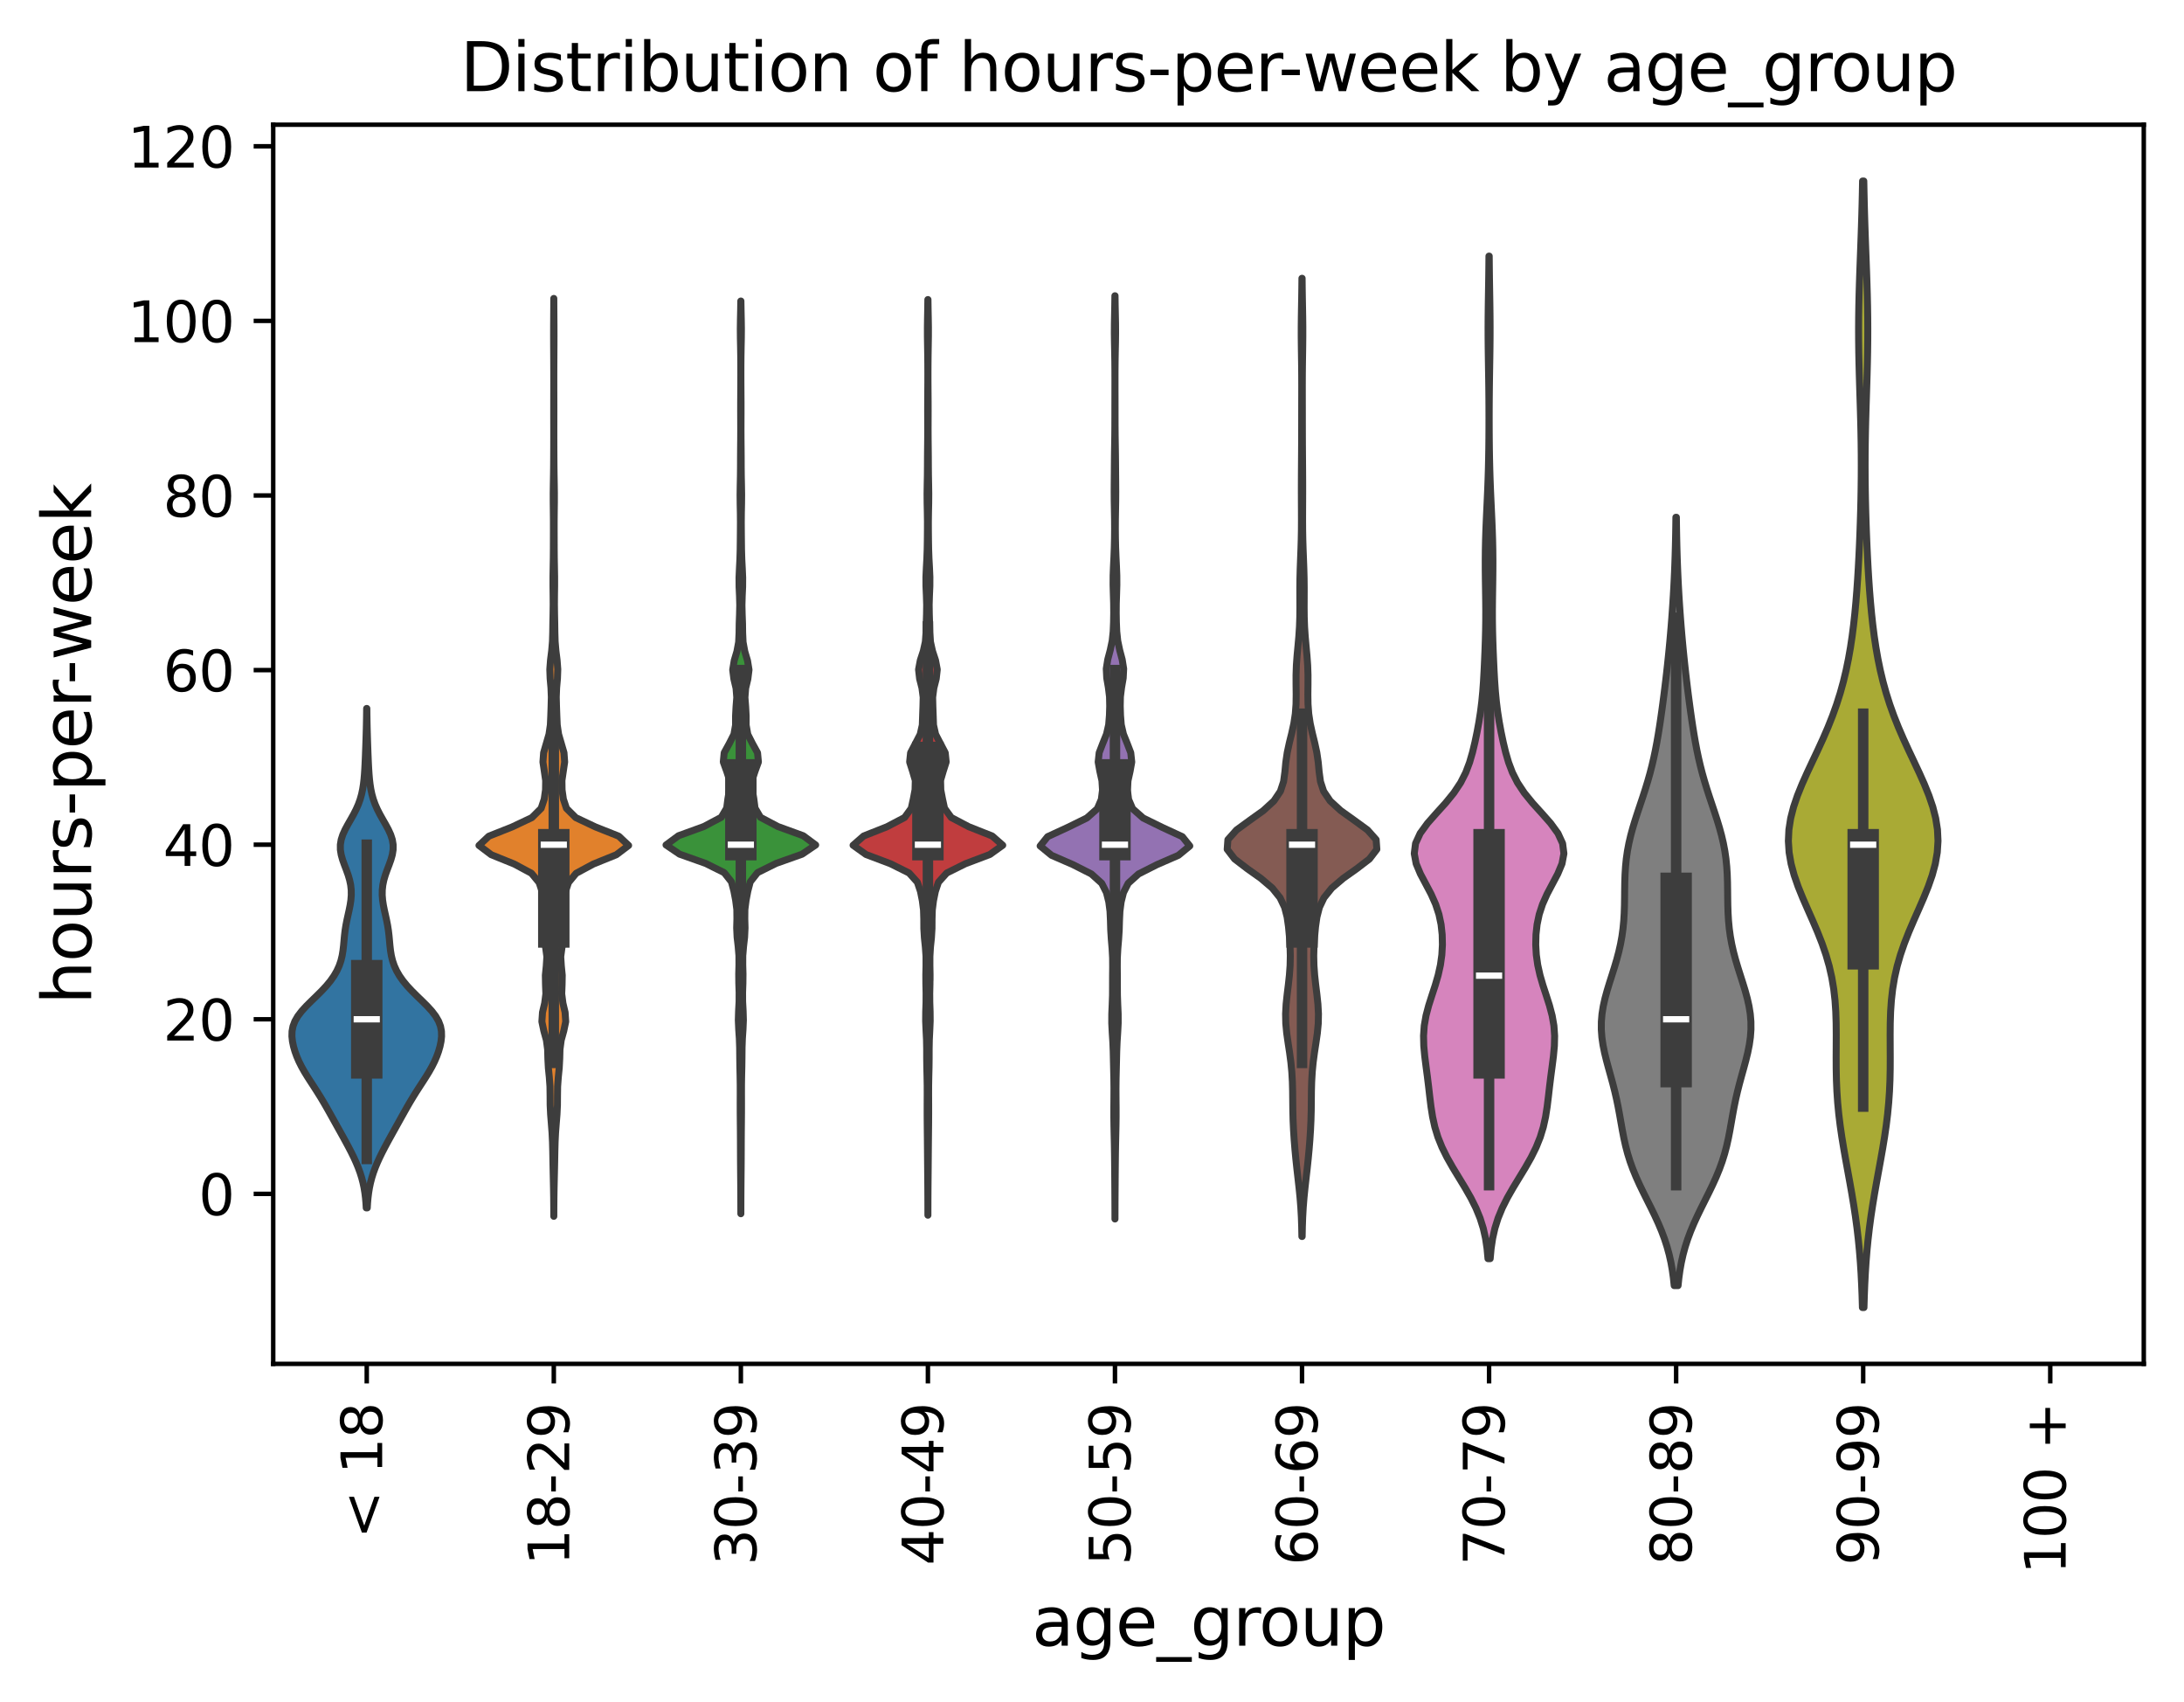 <?xml version="1.0" encoding="utf-8" standalone="no"?>
<!DOCTYPE svg PUBLIC "-//W3C//DTD SVG 1.1//EN"
  "http://www.w3.org/Graphics/SVG/1.1/DTD/svg11.dtd">
<svg xmlns:xlink="http://www.w3.org/1999/xlink" width="390.901pt" height="304.537pt" viewBox="0 0 390.901 304.537" xmlns="http://www.w3.org/2000/svg" version="1.1">
 <defs>
  <style type="text/css">*{stroke-linejoin: round; stroke-linecap: butt}</style>
 </defs>
 <g id="figure_1">
  <g id="patch_1">
   <path d="M 0 304.537 
L 390.901 304.537 
L 390.901 0 
L 0 0 
z
" style="fill: #ffffff"/>
  </g>
  <g id="axes_1">
   <g id="patch_2">
    <path d="M 48.901 244.078 
L 383.701 244.078 
L 383.701 22.318 
L 48.901 22.318 
z
" style="fill: #ffffff"/>
   </g>
   <g id="PolyCollection_1">
    <defs>
     <path id="m74eb9a451b" d="M 65.734 -88.376 
L 65.549 -88.376 
L 65.494 -89.279 
L 65.414 -90.182 
L 65.303 -91.085 
L 65.155 -91.987 
L 64.964 -92.89 
L 64.726 -93.793 
L 64.441 -94.696 
L 64.109 -95.598 
L 63.735 -96.501 
L 63.323 -97.404 
L 62.879 -98.307 
L 62.412 -99.209 
L 61.928 -100.112 
L 61.433 -101.015 
L 60.932 -101.918 
L 60.428 -102.82 
L 59.926 -103.723 
L 59.423 -104.626 
L 58.919 -105.529 
L 58.408 -106.431 
L 57.884 -107.334 
L 57.342 -108.237 
L 56.778 -109.14 
L 56.198 -110.042 
L 55.61 -110.945 
L 55.03 -111.848 
L 54.477 -112.751 
L 53.968 -113.653 
L 53.515 -114.556 
L 53.124 -115.459 
L 52.796 -116.362 
L 52.534 -117.264 
L 52.346 -118.167 
L 52.249 -119.07 
L 52.271 -119.973 
L 52.44 -120.875 
L 52.781 -121.778 
L 53.302 -122.681 
L 53.991 -123.584 
L 54.813 -124.486 
L 55.719 -125.389 
L 56.654 -126.292 
L 57.562 -127.195 
L 58.403 -128.097 
L 59.149 -129 
L 59.783 -129.903 
L 60.303 -130.806 
L 60.713 -131.708 
L 61.02 -132.611 
L 61.239 -133.514 
L 61.388 -134.417 
L 61.491 -135.319 
L 61.573 -136.222 
L 61.658 -137.125 
L 61.766 -138.028 
L 61.908 -138.93 
L 62.084 -139.833 
L 62.282 -140.736 
L 62.483 -141.639 
L 62.664 -142.541 
L 62.801 -143.444 
L 62.873 -144.347 
L 62.864 -145.25 
L 62.765 -146.152 
L 62.576 -147.055 
L 62.309 -147.958 
L 61.986 -148.861 
L 61.642 -149.763 
L 61.319 -150.666 
L 61.065 -151.569 
L 60.921 -152.472 
L 60.918 -153.374 
L 61.068 -154.277 
L 61.362 -155.18 
L 61.773 -156.083 
L 62.259 -156.985 
L 62.777 -157.888 
L 63.283 -158.791 
L 63.745 -159.694 
L 64.142 -160.596 
L 64.466 -161.499 
L 64.719 -162.402 
L 64.91 -163.305 
L 65.051 -164.207 
L 65.154 -165.11 
L 65.231 -166.013 
L 65.29 -166.916 
L 65.337 -167.818 
L 65.378 -168.721 
L 65.414 -169.624 
L 65.448 -170.527 
L 65.48 -171.429 
L 65.51 -172.332 
L 65.537 -173.235 
L 65.562 -174.138 
L 65.582 -175.04 
L 65.599 -175.943 
L 65.612 -176.846 
L 65.622 -177.749 
L 65.661 -177.749 
L 65.661 -177.749 
L 65.67 -176.846 
L 65.684 -175.943 
L 65.7 -175.04 
L 65.721 -174.138 
L 65.745 -173.235 
L 65.772 -172.332 
L 65.802 -171.429 
L 65.834 -170.527 
L 65.868 -169.624 
L 65.905 -168.721 
L 65.945 -167.818 
L 65.993 -166.916 
L 66.052 -166.013 
L 66.128 -165.11 
L 66.232 -164.207 
L 66.373 -163.305 
L 66.564 -162.402 
L 66.817 -161.499 
L 67.141 -160.596 
L 67.538 -159.694 
L 67.999 -158.791 
L 68.506 -157.888 
L 69.023 -156.985 
L 69.51 -156.083 
L 69.921 -155.18 
L 70.215 -154.277 
L 70.364 -153.374 
L 70.361 -152.472 
L 70.218 -151.569 
L 69.963 -150.666 
L 69.641 -149.763 
L 69.296 -148.861 
L 68.973 -147.958 
L 68.706 -147.055 
L 68.518 -146.152 
L 68.419 -145.25 
L 68.409 -144.347 
L 68.481 -143.444 
L 68.618 -142.541 
L 68.799 -141.639 
L 69 -140.736 
L 69.198 -139.833 
L 69.374 -138.93 
L 69.516 -138.028 
L 69.625 -137.125 
L 69.71 -136.222 
L 69.791 -135.319 
L 69.894 -134.417 
L 70.043 -133.514 
L 70.262 -132.611 
L 70.57 -131.708 
L 70.979 -130.806 
L 71.499 -129.903 
L 72.134 -129 
L 72.879 -128.097 
L 73.72 -127.195 
L 74.629 -126.292 
L 75.563 -125.389 
L 76.47 -124.486 
L 77.292 -123.584 
L 77.98 -122.681 
L 78.501 -121.778 
L 78.842 -120.875 
L 79.011 -119.973 
L 79.033 -119.07 
L 78.937 -118.167 
L 78.749 -117.264 
L 78.486 -116.362 
L 78.159 -115.459 
L 77.767 -114.556 
L 77.314 -113.653 
L 76.805 -112.751 
L 76.252 -111.848 
L 75.673 -110.945 
L 75.085 -110.042 
L 74.504 -109.14 
L 73.941 -108.237 
L 73.398 -107.334 
L 72.874 -106.431 
L 72.363 -105.529 
L 71.859 -104.626 
L 71.357 -103.723 
L 70.854 -102.82 
L 70.351 -101.918 
L 69.85 -101.015 
L 69.354 -100.112 
L 68.87 -99.209 
L 68.403 -98.307 
L 67.96 -97.404 
L 67.548 -96.501 
L 67.173 -95.598 
L 66.841 -94.696 
L 66.556 -93.793 
L 66.319 -92.89 
L 66.128 -91.987 
L 65.98 -91.085 
L 65.869 -90.182 
L 65.789 -89.279 
L 65.734 -88.376 
z
" style="stroke: #3d3d3d; stroke-width: 1.25"/>
    </defs>
    <g clip-path="url(#p5154ee21d2)">
     <use xlink:href="#m74eb9a451b" x="0" y="304.537" style="fill: #3274a1; stroke: #3d3d3d; stroke-width: 1.25"/>
    </g>
   </g>
   <g id="PolyCollection_2">
    <defs>
     <path id="m664cef38e7" d="M 99.124 -86.863 
L 99.119 -86.863 
L 99.113 -88.523 
L 99.098 -90.182 
L 99.071 -91.841 
L 99.035 -93.5 
L 98.996 -95.16 
L 98.962 -96.819 
L 98.932 -98.478 
L 98.889 -100.137 
L 98.808 -101.797 
L 98.682 -103.456 
L 98.549 -105.115 
L 98.47 -106.774 
L 98.459 -108.433 
L 98.435 -110.093 
L 98.317 -111.752 
L 98.15 -113.411 
L 98.06 -115.07 
L 98.017 -116.73 
L 97.796 -118.389 
L 97.336 -120.048 
L 96.988 -121.707 
L 97.099 -123.367 
L 97.492 -125.026 
L 97.702 -126.685 
L 97.638 -128.344 
L 97.609 -130.004 
L 97.775 -131.663 
L 97.881 -133.322 
L 97.658 -134.981 
L 97.269 -136.64 
L 97.138 -138.3 
L 97.362 -139.959 
L 97.567 -141.618 
L 97.429 -143.277 
L 97.045 -144.937 
L 96.493 -146.596 
L 95.125 -148.255 
L 92.03 -149.914 
L 87.927 -151.574 
L 85.729 -153.233 
L 87.492 -154.892 
L 91.668 -156.551 
L 95.185 -158.211 
L 96.854 -159.87 
L 97.408 -161.529 
L 97.642 -163.188 
L 97.666 -164.848 
L 97.424 -166.507 
L 97.178 -168.166 
L 97.299 -169.825 
L 97.78 -171.484 
L 98.264 -173.144 
L 98.506 -174.803 
L 98.58 -176.462 
L 98.638 -178.121 
L 98.681 -179.781 
L 98.615 -181.44 
L 98.467 -183.099 
L 98.407 -184.758 
L 98.533 -186.418 
L 98.742 -188.077 
L 98.882 -189.736 
L 98.93 -191.395 
L 98.953 -193.055 
L 98.987 -194.714 
L 99.009 -196.373 
L 98.997 -198.032 
L 98.974 -199.691 
L 98.975 -201.351 
L 99.003 -203.01 
L 99.033 -204.669 
L 99.047 -206.328 
L 99.052 -207.988 
L 99.056 -209.647 
L 99.055 -211.306 
L 99.039 -212.965 
L 99.019 -214.625 
L 99.016 -216.284 
L 99.039 -217.943 
L 99.069 -219.602 
L 99.089 -221.262 
L 99.099 -222.921 
L 99.106 -224.58 
L 99.11 -226.239 
L 99.11 -227.899 
L 99.107 -229.558 
L 99.106 -231.217 
L 99.108 -232.876 
L 99.112 -234.535 
L 99.115 -236.195 
L 99.113 -237.854 
L 99.108 -239.513 
L 99.1 -241.172 
L 99.091 -242.832 
L 99.086 -244.491 
L 99.089 -246.15 
L 99.1 -247.809 
L 99.111 -249.469 
L 99.118 -251.128 
L 99.125 -251.128 
L 99.125 -251.128 
L 99.132 -249.469 
L 99.143 -247.809 
L 99.153 -246.15 
L 99.157 -244.491 
L 99.152 -242.832 
L 99.143 -241.172 
L 99.135 -239.513 
L 99.129 -237.854 
L 99.128 -236.195 
L 99.13 -234.535 
L 99.135 -232.876 
L 99.137 -231.217 
L 99.135 -229.558 
L 99.132 -227.899 
L 99.132 -226.239 
L 99.136 -224.58 
L 99.143 -222.921 
L 99.154 -221.262 
L 99.173 -219.602 
L 99.203 -217.943 
L 99.226 -216.284 
L 99.224 -214.625 
L 99.203 -212.965 
L 99.187 -211.306 
L 99.186 -209.647 
L 99.191 -207.988 
L 99.195 -206.328 
L 99.209 -204.669 
L 99.239 -203.01 
L 99.267 -201.351 
L 99.268 -199.691 
L 99.245 -198.032 
L 99.234 -196.373 
L 99.255 -194.714 
L 99.289 -193.055 
L 99.312 -191.395 
L 99.36 -189.736 
L 99.5 -188.077 
L 99.709 -186.418 
L 99.835 -184.758 
L 99.775 -183.099 
L 99.627 -181.44 
L 99.562 -179.781 
L 99.604 -178.121 
L 99.663 -176.462 
L 99.736 -174.803 
L 99.979 -173.144 
L 100.462 -171.484 
L 100.944 -169.825 
L 101.065 -168.166 
L 100.819 -166.507 
L 100.576 -164.848 
L 100.6 -163.188 
L 100.834 -161.529 
L 101.388 -159.87 
L 103.058 -158.211 
L 106.574 -156.551 
L 110.751 -154.892 
L 112.513 -153.233 
L 110.315 -151.574 
L 106.213 -149.914 
L 103.117 -148.255 
L 101.749 -146.596 
L 101.197 -144.937 
L 100.814 -143.277 
L 100.676 -141.618 
L 100.881 -139.959 
L 101.104 -138.3 
L 100.973 -136.64 
L 100.584 -134.981 
L 100.362 -133.322 
L 100.468 -131.663 
L 100.633 -130.004 
L 100.605 -128.344 
L 100.54 -126.685 
L 100.751 -125.026 
L 101.143 -123.367 
L 101.255 -121.707 
L 100.906 -120.048 
L 100.447 -118.389 
L 100.225 -116.73 
L 100.182 -115.07 
L 100.092 -113.411 
L 99.926 -111.752 
L 99.807 -110.093 
L 99.783 -108.433 
L 99.772 -106.774 
L 99.694 -105.115 
L 99.56 -103.456 
L 99.435 -101.797 
L 99.354 -100.137 
L 99.311 -98.478 
L 99.281 -96.819 
L 99.247 -95.16 
L 99.208 -93.5 
L 99.171 -91.841 
L 99.145 -90.182 
L 99.13 -88.523 
L 99.124 -86.863 
z
" style="stroke: #3d3d3d; stroke-width: 1.25"/>
    </defs>
    <g clip-path="url(#p5154ee21d2)">
     <use xlink:href="#m664cef38e7" x="0" y="304.537" style="fill: #e1812c; stroke: #3d3d3d; stroke-width: 1.25"/>
    </g>
   </g>
   <g id="PolyCollection_3">
    <defs>
     <path id="m7b797601fc" d="M 132.602 -87.328 
L 132.6 -87.328 
L 132.597 -88.978 
L 132.591 -90.628 
L 132.58 -92.278 
L 132.565 -93.928 
L 132.55 -95.577 
L 132.538 -97.227 
L 132.532 -98.877 
L 132.527 -100.527 
L 132.517 -102.177 
L 132.501 -103.827 
L 132.488 -105.477 
L 132.485 -107.126 
L 132.491 -108.776 
L 132.488 -110.426 
L 132.461 -112.076 
L 132.423 -113.726 
L 132.401 -115.376 
L 132.387 -117.025 
L 132.328 -118.675 
L 132.217 -120.325 
L 132.148 -121.975 
L 132.196 -123.625 
L 132.284 -125.275 
L 132.292 -126.925 
L 132.235 -128.574 
L 132.22 -130.224 
L 132.263 -131.874 
L 132.257 -133.524 
L 132.12 -135.174 
L 131.93 -136.824 
L 131.852 -138.473 
L 131.897 -140.123 
L 131.88 -141.773 
L 131.668 -143.423 
L 131.353 -145.073 
L 130.92 -146.723 
L 129.613 -148.373 
L 126.292 -150.022 
L 121.64 -151.672 
L 119.209 -153.322 
L 121.438 -154.972 
L 125.975 -156.622 
L 129.093 -158.272 
L 130.065 -159.921 
L 130.279 -161.571 
L 130.564 -163.221 
L 130.601 -164.871 
L 130.061 -166.521 
L 129.458 -168.171 
L 129.618 -169.821 
L 130.524 -171.47 
L 131.362 -173.12 
L 131.654 -174.77 
L 131.655 -176.42 
L 131.741 -178.07 
L 131.871 -179.72 
L 131.741 -181.369 
L 131.352 -183.019 
L 131.142 -184.669 
L 131.412 -186.319 
L 131.899 -187.969 
L 132.206 -189.619 
L 132.282 -191.269 
L 132.304 -192.918 
L 132.365 -194.568 
L 132.405 -196.218 
L 132.361 -197.868 
L 132.285 -199.518 
L 132.275 -201.168 
L 132.346 -202.817 
L 132.431 -204.467 
L 132.48 -206.117 
L 132.5 -207.767 
L 132.515 -209.417 
L 132.526 -211.067 
L 132.512 -212.717 
L 132.478 -214.366 
L 132.463 -216.016 
L 132.487 -217.666 
L 132.522 -219.316 
L 132.538 -220.966 
L 132.543 -222.616 
L 132.554 -224.265 
L 132.57 -225.915 
L 132.577 -227.565 
L 132.573 -229.215 
L 132.567 -230.865 
L 132.569 -232.515 
L 132.579 -234.165 
L 132.589 -235.814 
L 132.594 -237.464 
L 132.592 -239.114 
L 132.579 -240.764 
L 132.551 -242.414 
L 132.516 -244.064 
L 132.503 -245.713 
L 132.526 -247.363 
L 132.563 -249.013 
L 132.588 -250.663 
L 132.614 -250.663 
L 132.614 -250.663 
L 132.64 -249.013 
L 132.676 -247.363 
L 132.699 -245.713 
L 132.686 -244.064 
L 132.652 -242.414 
L 132.624 -240.764 
L 132.611 -239.114 
L 132.609 -237.464 
L 132.613 -235.814 
L 132.624 -234.165 
L 132.634 -232.515 
L 132.635 -230.865 
L 132.629 -229.215 
L 132.625 -227.565 
L 132.633 -225.915 
L 132.648 -224.265 
L 132.66 -222.616 
L 132.664 -220.966 
L 132.681 -219.316 
L 132.715 -217.666 
L 132.74 -216.016 
L 132.725 -214.366 
L 132.691 -212.717 
L 132.677 -211.067 
L 132.687 -209.417 
L 132.703 -207.767 
L 132.722 -206.117 
L 132.771 -204.467 
L 132.856 -202.817 
L 132.928 -201.168 
L 132.918 -199.518 
L 132.842 -197.868 
L 132.798 -196.218 
L 132.838 -194.568 
L 132.899 -192.918 
L 132.921 -191.269 
L 132.997 -189.619 
L 133.304 -187.969 
L 133.791 -186.319 
L 134.06 -184.669 
L 133.851 -183.019 
L 133.461 -181.369 
L 133.332 -179.72 
L 133.461 -178.07 
L 133.548 -176.42 
L 133.548 -174.77 
L 133.84 -173.12 
L 134.678 -171.47 
L 135.585 -169.821 
L 135.745 -168.171 
L 135.142 -166.521 
L 134.602 -164.871 
L 134.639 -163.221 
L 134.924 -161.571 
L 135.137 -159.921 
L 136.109 -158.272 
L 139.228 -156.622 
L 143.765 -154.972 
L 145.993 -153.322 
L 143.563 -151.672 
L 138.91 -150.022 
L 135.589 -148.373 
L 134.282 -146.723 
L 133.85 -145.073 
L 133.535 -143.423 
L 133.323 -141.773 
L 133.306 -140.123 
L 133.35 -138.473 
L 133.272 -136.824 
L 133.083 -135.174 
L 132.945 -133.524 
L 132.939 -131.874 
L 132.983 -130.224 
L 132.967 -128.574 
L 132.91 -126.925 
L 132.918 -125.275 
L 133.007 -123.625 
L 133.055 -121.975 
L 132.986 -120.325 
L 132.874 -118.675 
L 132.815 -117.025 
L 132.801 -115.376 
L 132.78 -113.726 
L 132.741 -112.076 
L 132.715 -110.426 
L 132.712 -108.776 
L 132.717 -107.126 
L 132.715 -105.477 
L 132.701 -103.827 
L 132.686 -102.177 
L 132.675 -100.527 
L 132.67 -98.877 
L 132.664 -97.227 
L 132.653 -95.577 
L 132.637 -93.928 
L 132.623 -92.278 
L 132.612 -90.628 
L 132.605 -88.978 
L 132.602 -87.328 
z
" style="stroke: #3d3d3d; stroke-width: 1.25"/>
    </defs>
    <g clip-path="url(#p5154ee21d2)">
     <use xlink:href="#m7b797601fc" x="0" y="304.537" style="fill: #3a923a; stroke: #3d3d3d; stroke-width: 1.25"/>
    </g>
   </g>
   <g id="PolyCollection_4">
    <defs>
     <path id="mfdbe78cab1" d="M 166.082 -87.066 
L 166.08 -87.066 
L 166.078 -88.721 
L 166.072 -90.376 
L 166.062 -92.031 
L 166.048 -93.686 
L 166.033 -95.341 
L 166.018 -96.997 
L 166.004 -98.652 
L 165.99 -100.307 
L 165.972 -101.962 
L 165.956 -103.617 
L 165.946 -105.272 
L 165.948 -106.928 
L 165.955 -108.583 
L 165.952 -110.238 
L 165.923 -111.893 
L 165.882 -113.548 
L 165.861 -115.203 
L 165.86 -116.858 
L 165.827 -118.514 
L 165.744 -120.169 
L 165.674 -121.824 
L 165.688 -123.479 
L 165.745 -125.134 
L 165.754 -126.789 
L 165.716 -128.444 
L 165.707 -130.1 
L 165.744 -131.755 
L 165.74 -133.41 
L 165.623 -135.065 
L 165.45 -136.72 
L 165.349 -138.375 
L 165.343 -140.031 
L 165.294 -141.686 
L 165.085 -143.341 
L 164.752 -144.996 
L 164.199 -146.651 
L 162.711 -148.306 
L 159.382 -149.961 
L 154.998 -151.617 
L 152.689 -153.272 
L 154.578 -154.927 
L 158.758 -156.582 
L 161.907 -158.237 
L 163.107 -159.892 
L 163.467 -161.547 
L 163.78 -163.203 
L 163.824 -164.858 
L 163.34 -166.513 
L 162.811 -168.168 
L 162.98 -169.823 
L 163.85 -171.478 
L 164.706 -173.133 
L 165.079 -174.789 
L 165.135 -176.444 
L 165.194 -178.099 
L 165.233 -179.754 
L 165.016 -181.409 
L 164.595 -183.064 
L 164.407 -184.72 
L 164.72 -186.375 
L 165.261 -188.03 
L 165.626 -189.685 
L 165.746 -191.34 
L 165.782 -192.995 
L 165.834 -194.65 
L 165.858 -196.306 
L 165.807 -197.961 
L 165.734 -199.616 
L 165.727 -201.271 
L 165.8 -202.926 
L 165.892 -204.581 
L 165.951 -206.236 
L 165.979 -207.892 
L 165.995 -209.547 
L 165.999 -211.202 
L 165.976 -212.857 
L 165.94 -214.512 
L 165.928 -216.167 
L 165.953 -217.822 
L 165.985 -219.478 
L 165.999 -221.133 
L 166.006 -222.788 
L 166.022 -224.443 
L 166.04 -226.098 
L 166.046 -227.753 
L 166.042 -229.409 
L 166.037 -231.064 
L 166.042 -232.719 
L 166.054 -234.374 
L 166.065 -236.029 
L 166.068 -237.684 
L 166.062 -239.339 
L 166.045 -240.995 
L 166.018 -242.65 
L 165.993 -244.305 
L 165.99 -245.96 
L 166.014 -247.615 
L 166.047 -249.27 
L 166.069 -250.925 
L 166.093 -250.925 
L 166.093 -250.925 
L 166.115 -249.27 
L 166.148 -247.615 
L 166.173 -245.96 
L 166.17 -244.305 
L 166.144 -242.65 
L 166.117 -240.995 
L 166.101 -239.339 
L 166.094 -237.684 
L 166.097 -236.029 
L 166.108 -234.374 
L 166.12 -232.719 
L 166.125 -231.064 
L 166.121 -229.409 
L 166.116 -227.753 
L 166.123 -226.098 
L 166.141 -224.443 
L 166.156 -222.788 
L 166.163 -221.133 
L 166.178 -219.478 
L 166.21 -217.822 
L 166.234 -216.167 
L 166.222 -214.512 
L 166.186 -212.857 
L 166.164 -211.202 
L 166.167 -209.547 
L 166.184 -207.892 
L 166.212 -206.236 
L 166.271 -204.581 
L 166.363 -202.926 
L 166.436 -201.271 
L 166.429 -199.616 
L 166.355 -197.961 
L 166.305 -196.306 
L 166.329 -194.65 
L 166.38 -192.995 
L 166.417 -191.34 
L 166.536 -189.685 
L 166.902 -188.03 
L 167.443 -186.375 
L 167.755 -184.72 
L 167.567 -183.064 
L 167.146 -181.409 
L 166.929 -179.754 
L 166.968 -178.099 
L 167.027 -176.444 
L 167.084 -174.789 
L 167.456 -173.133 
L 168.313 -171.478 
L 169.182 -169.823 
L 169.352 -168.168 
L 168.823 -166.513 
L 168.338 -164.858 
L 168.382 -163.203 
L 168.695 -161.547 
L 169.056 -159.892 
L 170.256 -158.237 
L 173.404 -156.582 
L 177.584 -154.927 
L 179.473 -153.272 
L 177.165 -151.617 
L 172.78 -149.961 
L 169.451 -148.306 
L 167.964 -146.651 
L 167.411 -144.996 
L 167.077 -143.341 
L 166.869 -141.686 
L 166.82 -140.031 
L 166.813 -138.375 
L 166.712 -136.72 
L 166.539 -135.065 
L 166.422 -133.41 
L 166.419 -131.755 
L 166.455 -130.1 
L 166.446 -128.444 
L 166.408 -126.789 
L 166.418 -125.134 
L 166.474 -123.479 
L 166.488 -121.824 
L 166.419 -120.169 
L 166.335 -118.514 
L 166.303 -116.858 
L 166.301 -115.203 
L 166.281 -113.548 
L 166.24 -111.893 
L 166.211 -110.238 
L 166.207 -108.583 
L 166.215 -106.928 
L 166.216 -105.272 
L 166.207 -103.617 
L 166.19 -101.962 
L 166.173 -100.307 
L 166.158 -98.652 
L 166.144 -96.997 
L 166.13 -95.341 
L 166.114 -93.686 
L 166.1 -92.031 
L 166.09 -90.376 
L 166.084 -88.721 
L 166.082 -87.066 
z
" style="stroke: #3d3d3d; stroke-width: 1.25"/>
    </defs>
    <g clip-path="url(#p5154ee21d2)">
     <use xlink:href="#mfdbe78cab1" x="0" y="304.537" style="fill: #c03d3e; stroke: #3d3d3d; stroke-width: 1.25"/>
    </g>
   </g>
   <g id="PolyCollection_5">
    <defs>
     <path id="m4ed1a5cd11" d="M 199.563 -86.385 
L 199.559 -86.385 
L 199.556 -88.054 
L 199.548 -89.723 
L 199.538 -91.392 
L 199.526 -93.061 
L 199.512 -94.73 
L 199.497 -96.399 
L 199.478 -98.068 
L 199.451 -99.737 
L 199.415 -101.405 
L 199.378 -103.074 
L 199.357 -104.743 
L 199.358 -106.412 
L 199.373 -108.081 
L 199.38 -109.75 
L 199.362 -111.419 
L 199.324 -113.088 
L 199.285 -114.757 
L 199.246 -116.425 
L 199.177 -118.094 
L 199.07 -119.763 
L 198.986 -121.432 
L 198.991 -123.101 
L 199.064 -124.77 
L 199.122 -126.439 
L 199.13 -128.108 
L 199.131 -129.777 
L 199.149 -131.446 
L 199.139 -133.114 
L 199.048 -134.783 
L 198.906 -136.452 
L 198.8 -138.121 
L 198.753 -139.79 
L 198.674 -141.459 
L 198.457 -143.128 
L 198.037 -144.797 
L 197.193 -146.466 
L 195.339 -148.134 
L 192.041 -149.803 
L 188.205 -151.472 
L 186.169 -153.141 
L 187.509 -154.81 
L 191.124 -156.479 
L 194.524 -158.148 
L 196.409 -159.817 
L 197.123 -161.486 
L 197.333 -163.154 
L 197.229 -164.823 
L 196.857 -166.492 
L 196.556 -168.161 
L 196.735 -169.83 
L 197.376 -171.499 
L 198.051 -173.168 
L 198.434 -174.837 
L 198.569 -176.506 
L 198.621 -178.175 
L 198.587 -179.843 
L 198.379 -181.512 
L 198.09 -183.181 
L 198.006 -184.85 
L 198.272 -186.519 
L 198.714 -188.188 
L 199.066 -189.857 
L 199.241 -191.526 
L 199.31 -193.195 
L 199.337 -194.863 
L 199.324 -196.532 
L 199.272 -198.201 
L 199.224 -199.87 
L 199.231 -201.539 
L 199.295 -203.208 
L 199.377 -204.877 
L 199.44 -206.546 
L 199.478 -208.215 
L 199.493 -209.883 
L 199.486 -211.552 
L 199.459 -213.221 
L 199.429 -214.89 
L 199.42 -216.559 
L 199.43 -218.228 
L 199.445 -219.897 
L 199.457 -221.566 
L 199.474 -223.235 
L 199.5 -224.904 
L 199.525 -226.572 
L 199.539 -228.241 
L 199.544 -229.91 
L 199.545 -231.579 
L 199.548 -233.248 
L 199.551 -234.917 
L 199.553 -236.586 
L 199.548 -238.255 
L 199.533 -239.924 
L 199.505 -241.592 
L 199.47 -243.261 
L 199.448 -244.93 
L 199.457 -246.599 
L 199.489 -248.268 
L 199.524 -249.937 
L 199.547 -251.606 
L 199.575 -251.606 
L 199.575 -251.606 
L 199.598 -249.937 
L 199.634 -248.268 
L 199.666 -246.599 
L 199.674 -244.93 
L 199.653 -243.261 
L 199.618 -241.592 
L 199.589 -239.924 
L 199.574 -238.255 
L 199.57 -236.586 
L 199.571 -234.917 
L 199.575 -233.248 
L 199.578 -231.579 
L 199.579 -229.91 
L 199.583 -228.241 
L 199.598 -226.572 
L 199.623 -224.904 
L 199.648 -223.235 
L 199.665 -221.566 
L 199.677 -219.897 
L 199.692 -218.228 
L 199.703 -216.559 
L 199.693 -214.89 
L 199.664 -213.221 
L 199.637 -211.552 
L 199.629 -209.883 
L 199.645 -208.215 
L 199.682 -206.546 
L 199.746 -204.877 
L 199.827 -203.208 
L 199.892 -201.539 
L 199.899 -199.87 
L 199.85 -198.201 
L 199.798 -196.532 
L 199.786 -194.863 
L 199.813 -193.195 
L 199.881 -191.526 
L 200.057 -189.857 
L 200.409 -188.188 
L 200.851 -186.519 
L 201.117 -184.85 
L 201.033 -183.181 
L 200.744 -181.512 
L 200.535 -179.843 
L 200.502 -178.175 
L 200.554 -176.506 
L 200.688 -174.837 
L 201.072 -173.168 
L 201.747 -171.499 
L 202.387 -169.83 
L 202.566 -168.161 
L 202.265 -166.492 
L 201.894 -164.823 
L 201.79 -163.154 
L 201.999 -161.486 
L 202.713 -159.817 
L 204.599 -158.148 
L 207.999 -156.479 
L 211.614 -154.81 
L 212.953 -153.141 
L 210.918 -151.472 
L 207.081 -149.803 
L 203.783 -148.134 
L 201.93 -146.466 
L 201.085 -144.797 
L 200.665 -143.128 
L 200.448 -141.459 
L 200.369 -139.79 
L 200.322 -138.121 
L 200.217 -136.452 
L 200.075 -134.783 
L 199.984 -133.114 
L 199.974 -131.446 
L 199.992 -129.777 
L 199.992 -128.108 
L 200.001 -126.439 
L 200.059 -124.77 
L 200.132 -123.101 
L 200.137 -121.432 
L 200.052 -119.763 
L 199.946 -118.094 
L 199.876 -116.425 
L 199.837 -114.757 
L 199.798 -113.088 
L 199.76 -111.419 
L 199.742 -109.75 
L 199.749 -108.081 
L 199.764 -106.412 
L 199.766 -104.743 
L 199.744 -103.074 
L 199.708 -101.405 
L 199.672 -99.737 
L 199.644 -98.068 
L 199.625 -96.399 
L 199.61 -94.73 
L 199.597 -93.061 
L 199.584 -91.392 
L 199.574 -89.723 
L 199.567 -88.054 
L 199.563 -86.385 
z
" style="stroke: #3d3d3d; stroke-width: 1.25"/>
    </defs>
    <g clip-path="url(#p5154ee21d2)">
     <use xlink:href="#m4ed1a5cd11" x="0" y="304.537" style="fill: #9372b2; stroke: #3d3d3d; stroke-width: 1.25"/>
    </g>
   </g>
   <g id="PolyCollection_6">
    <defs>
     <path id="m1a8d859fcd" d="M 233.067 -83.257 
L 233.016 -83.257 
L 232.983 -84.989 
L 232.923 -86.721 
L 232.826 -88.453 
L 232.688 -90.186 
L 232.514 -91.918 
L 232.319 -93.65 
L 232.121 -95.382 
L 231.936 -97.114 
L 231.773 -98.846 
L 231.634 -100.578 
L 231.521 -102.31 
L 231.441 -104.042 
L 231.396 -105.774 
L 231.377 -107.506 
L 231.36 -109.239 
L 231.314 -110.971 
L 231.213 -112.703 
L 231.044 -114.435 
L 230.815 -116.167 
L 230.55 -117.899 
L 230.301 -119.631 
L 230.135 -121.363 
L 230.099 -123.095 
L 230.194 -124.827 
L 230.378 -126.559 
L 230.592 -128.292 
L 230.781 -130.024 
L 230.907 -131.756 
L 230.945 -133.488 
L 230.897 -135.22 
L 230.785 -136.952 
L 230.622 -138.684 
L 230.375 -140.416 
L 229.931 -142.148 
L 229.107 -143.88 
L 227.712 -145.612 
L 225.679 -147.344 
L 223.239 -149.077 
L 220.978 -150.809 
L 219.649 -152.541 
L 219.775 -154.273 
L 221.318 -156.005 
L 223.691 -157.737 
L 226.113 -159.469 
L 228.005 -161.201 
L 229.173 -162.933 
L 229.74 -164.665 
L 229.976 -166.397 
L 230.141 -168.13 
L 230.395 -169.862 
L 230.769 -171.594 
L 231.197 -173.326 
L 231.577 -175.058 
L 231.84 -176.79 
L 231.969 -178.522 
L 231.994 -180.254 
L 231.974 -181.986 
L 231.971 -183.718 
L 232.029 -185.45 
L 232.153 -187.183 
L 232.316 -188.915 
L 232.471 -190.647 
L 232.584 -192.379 
L 232.645 -194.111 
L 232.662 -195.843 
L 232.655 -197.575 
L 232.651 -199.307 
L 232.669 -201.039 
L 232.715 -202.771 
L 232.78 -204.503 
L 232.847 -206.235 
L 232.9 -207.968 
L 232.931 -209.7 
L 232.94 -211.432 
L 232.936 -213.164 
L 232.928 -214.896 
L 232.924 -216.628 
L 232.926 -218.36 
L 232.935 -220.092 
L 232.947 -221.824 
L 232.96 -223.556 
L 232.97 -225.288 
L 232.976 -227.021 
L 232.979 -228.753 
L 232.981 -230.485 
L 232.984 -232.217 
L 232.988 -233.949 
L 232.99 -235.681 
L 232.984 -237.413 
L 232.968 -239.145 
L 232.943 -240.877 
L 232.917 -242.609 
L 232.9 -244.341 
L 232.901 -246.074 
L 232.919 -247.806 
L 232.948 -249.538 
L 232.98 -251.27 
L 233.006 -253.002 
L 233.024 -254.734 
L 233.059 -254.734 
L 233.059 -254.734 
L 233.076 -253.002 
L 233.102 -251.27 
L 233.134 -249.538 
L 233.164 -247.806 
L 233.182 -246.074 
L 233.182 -244.341 
L 233.166 -242.609 
L 233.14 -240.877 
L 233.115 -239.145 
L 233.099 -237.413 
L 233.093 -235.681 
L 233.094 -233.949 
L 233.098 -232.217 
L 233.101 -230.485 
L 233.103 -228.753 
L 233.106 -227.021 
L 233.112 -225.288 
L 233.123 -223.556 
L 233.135 -221.824 
L 233.148 -220.092 
L 233.157 -218.36 
L 233.159 -216.628 
L 233.154 -214.896 
L 233.146 -213.164 
L 233.142 -211.432 
L 233.152 -209.7 
L 233.183 -207.968 
L 233.236 -206.235 
L 233.303 -204.503 
L 233.368 -202.771 
L 233.414 -201.039 
L 233.431 -199.307 
L 233.427 -197.575 
L 233.421 -195.843 
L 233.437 -194.111 
L 233.498 -192.379 
L 233.612 -190.647 
L 233.767 -188.915 
L 233.929 -187.183 
L 234.054 -185.45 
L 234.112 -183.718 
L 234.108 -181.986 
L 234.088 -180.254 
L 234.114 -178.522 
L 234.243 -176.79 
L 234.506 -175.058 
L 234.886 -173.326 
L 235.313 -171.594 
L 235.688 -169.862 
L 235.942 -168.13 
L 236.106 -166.397 
L 236.342 -164.665 
L 236.909 -162.933 
L 238.077 -161.201 
L 239.969 -159.469 
L 242.391 -157.737 
L 244.765 -156.005 
L 246.307 -154.273 
L 246.433 -152.541 
L 245.104 -150.809 
L 242.843 -149.077 
L 240.403 -147.344 
L 238.371 -145.612 
L 236.975 -143.88 
L 236.151 -142.148 
L 235.707 -140.416 
L 235.46 -138.684 
L 235.298 -136.952 
L 235.185 -135.22 
L 235.137 -133.488 
L 235.176 -131.756 
L 235.301 -130.024 
L 235.491 -128.292 
L 235.704 -126.559 
L 235.888 -124.827 
L 235.983 -123.095 
L 235.947 -121.363 
L 235.781 -119.631 
L 235.533 -117.899 
L 235.268 -116.167 
L 235.038 -114.435 
L 234.87 -112.703 
L 234.769 -110.971 
L 234.722 -109.239 
L 234.706 -107.506 
L 234.687 -105.774 
L 234.641 -104.042 
L 234.561 -102.31 
L 234.449 -100.578 
L 234.31 -98.846 
L 234.146 -97.114 
L 233.962 -95.382 
L 233.764 -93.65 
L 233.569 -91.918 
L 233.395 -90.186 
L 233.257 -88.453 
L 233.16 -86.721 
L 233.099 -84.989 
L 233.067 -83.257 
z
" style="stroke: #3d3d3d; stroke-width: 1.25"/>
    </defs>
    <g clip-path="url(#p5154ee21d2)">
     <use xlink:href="#m1a8d859fcd" x="0" y="304.537" style="fill: #845b53; stroke: #3d3d3d; stroke-width: 1.25"/>
    </g>
   </g>
   <g id="PolyCollection_7">
    <defs>
     <path id="mca65e43c3e" d="M 266.717 -79.287 
L 266.326 -79.287 
L 266.158 -81.1 
L 265.887 -82.912 
L 265.48 -84.724 
L 264.91 -86.537 
L 264.166 -88.349 
L 263.259 -90.161 
L 262.224 -91.973 
L 261.121 -93.786 
L 260.019 -95.598 
L 258.991 -97.41 
L 258.094 -99.223 
L 257.365 -101.035 
L 256.811 -102.847 
L 256.412 -104.659 
L 256.126 -106.472 
L 255.903 -108.284 
L 255.695 -110.096 
L 255.472 -111.909 
L 255.233 -113.721 
L 255.003 -115.533 
L 254.835 -117.345 
L 254.79 -119.158 
L 254.917 -120.97 
L 255.232 -122.782 
L 255.712 -124.595 
L 256.291 -126.407 
L 256.884 -128.219 
L 257.41 -130.031 
L 257.812 -131.844 
L 258.066 -133.656 
L 258.17 -135.468 
L 258.127 -137.281 
L 257.929 -139.093 
L 257.547 -140.905 
L 256.952 -142.717 
L 256.145 -144.53 
L 255.188 -146.342 
L 254.227 -148.154 
L 253.469 -149.967 
L 253.129 -151.779 
L 253.36 -153.591 
L 254.191 -155.403 
L 255.512 -157.216 
L 257.112 -159.028 
L 258.749 -160.84 
L 260.224 -162.653 
L 261.428 -164.465 
L 262.346 -166.277 
L 263.03 -168.089 
L 263.557 -169.902 
L 263.991 -171.714 
L 264.37 -173.526 
L 264.704 -175.339 
L 264.987 -177.151 
L 265.215 -178.963 
L 265.388 -180.775 
L 265.518 -182.588 
L 265.62 -184.4 
L 265.706 -186.212 
L 265.782 -188.025 
L 265.846 -189.837 
L 265.894 -191.649 
L 265.921 -193.461 
L 265.926 -195.274 
L 265.911 -197.086 
L 265.885 -198.898 
L 265.857 -200.711 
L 265.838 -202.523 
L 265.835 -204.335 
L 265.852 -206.147 
L 265.891 -207.96 
L 265.95 -209.772 
L 266.025 -211.584 
L 266.109 -213.397 
L 266.193 -215.209 
L 266.273 -217.021 
L 266.341 -218.833 
L 266.397 -220.646 
L 266.439 -222.458 
L 266.469 -224.27 
L 266.489 -226.083 
L 266.499 -227.895 
L 266.502 -229.707 
L 266.498 -231.519 
L 266.487 -233.332 
L 266.469 -235.144 
L 266.444 -236.956 
L 266.415 -238.769 
L 266.386 -240.581 
L 266.361 -242.393 
L 266.345 -244.206 
L 266.342 -246.018 
L 266.352 -247.83 
L 266.373 -249.642 
L 266.401 -251.455 
L 266.431 -253.267 
L 266.458 -255.079 
L 266.481 -256.892 
L 266.497 -258.704 
L 266.546 -258.704 
L 266.546 -258.704 
L 266.562 -256.892 
L 266.584 -255.079 
L 266.612 -253.267 
L 266.642 -251.455 
L 266.67 -249.642 
L 266.691 -247.83 
L 266.701 -246.018 
L 266.698 -244.206 
L 266.682 -242.393 
L 266.657 -240.581 
L 266.627 -238.769 
L 266.598 -236.956 
L 266.574 -235.144 
L 266.556 -233.332 
L 266.544 -231.519 
L 266.54 -229.707 
L 266.543 -227.895 
L 266.554 -226.083 
L 266.573 -224.27 
L 266.603 -222.458 
L 266.646 -220.646 
L 266.701 -218.833 
L 266.77 -217.021 
L 266.849 -215.209 
L 266.934 -213.397 
L 267.017 -211.584 
L 267.092 -209.772 
L 267.152 -207.96 
L 267.191 -206.147 
L 267.208 -204.335 
L 267.204 -202.523 
L 267.185 -200.711 
L 267.158 -198.898 
L 267.132 -197.086 
L 267.117 -195.274 
L 267.121 -193.461 
L 267.148 -191.649 
L 267.196 -189.837 
L 267.261 -188.025 
L 267.337 -186.212 
L 267.422 -184.4 
L 267.524 -182.588 
L 267.655 -180.775 
L 267.828 -178.963 
L 268.055 -177.151 
L 268.339 -175.339 
L 268.672 -173.526 
L 269.051 -171.714 
L 269.486 -169.902 
L 270.013 -168.089 
L 270.697 -166.277 
L 271.615 -164.465 
L 272.818 -162.653 
L 274.293 -160.84 
L 275.93 -159.028 
L 277.53 -157.216 
L 278.852 -155.403 
L 279.682 -153.591 
L 279.913 -151.779 
L 279.574 -149.967 
L 278.815 -148.154 
L 277.854 -146.342 
L 276.898 -144.53 
L 276.09 -142.717 
L 275.496 -140.905 
L 275.114 -139.093 
L 274.915 -137.281 
L 274.872 -135.468 
L 274.976 -133.656 
L 275.23 -131.844 
L 275.633 -130.031 
L 276.159 -128.219 
L 276.752 -126.407 
L 277.331 -124.595 
L 277.81 -122.782 
L 278.126 -120.97 
L 278.252 -119.158 
L 278.207 -117.345 
L 278.039 -115.533 
L 277.81 -113.721 
L 277.57 -111.909 
L 277.347 -110.096 
L 277.139 -108.284 
L 276.916 -106.472 
L 276.631 -104.659 
L 276.231 -102.847 
L 275.677 -101.035 
L 274.948 -99.223 
L 274.052 -97.41 
L 273.023 -95.598 
L 271.922 -93.786 
L 270.818 -91.973 
L 269.784 -90.161 
L 268.876 -88.349 
L 268.132 -86.537 
L 267.563 -84.724 
L 267.156 -82.912 
L 266.885 -81.1 
L 266.717 -79.287 
z
" style="stroke: #3d3d3d; stroke-width: 1.25"/>
    </defs>
    <g clip-path="url(#p5154ee21d2)">
     <use xlink:href="#mca65e43c3e" x="0" y="304.537" style="fill: #d684bd; stroke: #3d3d3d; stroke-width: 1.25"/>
    </g>
   </g>
   <g id="PolyCollection_8">
    <defs>
     <path id="m14bb8f4283" d="M 300.349 -74.468 
L 299.654 -74.468 
L 299.507 -75.857 
L 299.314 -77.245 
L 299.066 -78.634 
L 298.755 -80.023 
L 298.376 -81.412 
L 297.927 -82.801 
L 297.408 -84.19 
L 296.825 -85.579 
L 296.189 -86.968 
L 295.514 -88.357 
L 294.82 -89.745 
L 294.127 -91.134 
L 293.456 -92.523 
L 292.828 -93.912 
L 292.257 -95.301 
L 291.753 -96.69 
L 291.32 -98.079 
L 290.954 -99.468 
L 290.645 -100.857 
L 290.376 -102.245 
L 290.13 -103.634 
L 289.886 -105.023 
L 289.628 -106.412 
L 289.343 -107.801 
L 289.023 -109.19 
L 288.671 -110.579 
L 288.293 -111.968 
L 287.906 -113.356 
L 287.531 -114.745 
L 287.191 -116.134 
L 286.91 -117.523 
L 286.71 -118.912 
L 286.609 -120.301 
L 286.617 -121.69 
L 286.734 -123.079 
L 286.955 -124.468 
L 287.265 -125.856 
L 287.645 -127.245 
L 288.069 -128.634 
L 288.513 -130.023 
L 288.952 -131.412 
L 289.365 -132.801 
L 289.734 -134.19 
L 290.048 -135.579 
L 290.301 -136.968 
L 290.491 -138.356 
L 290.624 -139.745 
L 290.707 -141.134 
L 290.752 -142.523 
L 290.773 -143.912 
L 290.786 -145.301 
L 290.809 -146.69 
L 290.857 -148.079 
L 290.945 -149.467 
L 291.084 -150.856 
L 291.284 -152.245 
L 291.547 -153.634 
L 291.872 -155.023 
L 292.25 -156.412 
L 292.672 -157.801 
L 293.123 -159.19 
L 293.587 -160.579 
L 294.051 -161.967 
L 294.5 -163.356 
L 294.924 -164.745 
L 295.317 -166.134 
L 295.675 -167.523 
L 295.998 -168.912 
L 296.29 -170.301 
L 296.554 -171.69 
L 296.795 -173.079 
L 297.018 -174.467 
L 297.226 -175.856 
L 297.424 -177.245 
L 297.613 -178.634 
L 297.795 -180.023 
L 297.97 -181.412 
L 298.139 -182.801 
L 298.3 -184.19 
L 298.454 -185.578 
L 298.601 -186.967 
L 298.74 -188.356 
L 298.872 -189.745 
L 298.996 -191.134 
L 299.113 -192.523 
L 299.222 -193.912 
L 299.323 -195.301 
L 299.417 -196.69 
L 299.503 -198.078 
L 299.582 -199.467 
L 299.652 -200.856 
L 299.715 -202.245 
L 299.77 -203.634 
L 299.817 -205.023 
L 299.857 -206.412 
L 299.891 -207.801 
L 299.918 -209.19 
L 299.94 -210.578 
L 299.957 -211.967 
L 300.046 -211.967 
L 300.046 -211.967 
L 300.063 -210.578 
L 300.085 -209.19 
L 300.112 -207.801 
L 300.145 -206.412 
L 300.185 -205.023 
L 300.233 -203.634 
L 300.288 -202.245 
L 300.35 -200.856 
L 300.421 -199.467 
L 300.499 -198.078 
L 300.586 -196.69 
L 300.68 -195.301 
L 300.781 -193.912 
L 300.89 -192.523 
L 301.006 -191.134 
L 301.13 -189.745 
L 301.262 -188.356 
L 301.401 -186.967 
L 301.548 -185.578 
L 301.702 -184.19 
L 301.864 -182.801 
L 302.032 -181.412 
L 302.207 -180.023 
L 302.389 -178.634 
L 302.578 -177.245 
L 302.776 -175.856 
L 302.985 -174.467 
L 303.208 -173.079 
L 303.449 -171.69 
L 303.712 -170.301 
L 304.004 -168.912 
L 304.328 -167.523 
L 304.686 -166.134 
L 305.079 -164.745 
L 305.503 -163.356 
L 305.952 -161.967 
L 306.415 -160.579 
L 306.88 -159.19 
L 307.331 -157.801 
L 307.752 -156.412 
L 308.131 -155.023 
L 308.455 -153.634 
L 308.718 -152.245 
L 308.918 -150.856 
L 309.058 -149.467 
L 309.146 -148.079 
L 309.194 -146.69 
L 309.216 -145.301 
L 309.23 -143.912 
L 309.251 -142.523 
L 309.296 -141.134 
L 309.379 -139.745 
L 309.511 -138.356 
L 309.702 -136.968 
L 309.954 -135.579 
L 310.268 -134.19 
L 310.637 -132.801 
L 311.05 -131.412 
L 311.489 -130.023 
L 311.933 -128.634 
L 312.358 -127.245 
L 312.737 -125.856 
L 313.048 -124.468 
L 313.269 -123.079 
L 313.386 -121.69 
L 313.393 -120.301 
L 313.292 -118.912 
L 313.093 -117.523 
L 312.812 -116.134 
L 312.472 -114.745 
L 312.096 -113.356 
L 311.709 -111.968 
L 311.332 -110.579 
L 310.979 -109.19 
L 310.66 -107.801 
L 310.374 -106.412 
L 310.116 -105.023 
L 309.873 -103.634 
L 309.627 -102.245 
L 309.358 -100.857 
L 309.048 -99.468 
L 308.683 -98.079 
L 308.25 -96.69 
L 307.746 -95.301 
L 307.175 -93.912 
L 306.546 -92.523 
L 305.875 -91.134 
L 305.182 -89.745 
L 304.488 -88.357 
L 303.814 -86.968 
L 303.178 -85.579 
L 302.595 -84.19 
L 302.076 -82.801 
L 301.626 -81.412 
L 301.248 -80.023 
L 300.937 -78.634 
L 300.689 -77.245 
L 300.495 -75.857 
L 300.349 -74.468 
z
" style="stroke: #3d3d3d; stroke-width: 1.25"/>
    </defs>
    <g clip-path="url(#p5154ee21d2)">
     <use xlink:href="#m14bb8f4283" x="0" y="304.537" style="fill: #7f7f7f; stroke: #3d3d3d; stroke-width: 1.25"/>
    </g>
   </g>
   <g id="PolyCollection_9">
    <defs>
     <path id="m8b503466cc" d="M 333.62 -70.539 
L 333.342 -70.539 
L 333.283 -72.575 
L 333.203 -74.612 
L 333.1 -76.648 
L 332.968 -78.685 
L 332.803 -80.721 
L 332.604 -82.757 
L 332.367 -84.794 
L 332.093 -86.83 
L 331.785 -88.866 
L 331.448 -90.903 
L 331.089 -92.939 
L 330.718 -94.975 
L 330.346 -97.012 
L 329.988 -99.048 
L 329.654 -101.085 
L 329.359 -103.121 
L 329.11 -105.157 
L 328.915 -107.194 
L 328.775 -109.23 
L 328.689 -111.266 
L 328.648 -113.303 
L 328.641 -115.339 
L 328.651 -117.375 
L 328.658 -119.412 
L 328.64 -121.448 
L 328.574 -123.485 
L 328.436 -125.521 
L 328.205 -127.557 
L 327.864 -129.594 
L 327.403 -131.63 
L 326.817 -133.666 
L 326.116 -135.703 
L 325.315 -137.739 
L 324.445 -139.775 
L 323.543 -141.812 
L 322.655 -143.848 
L 321.832 -145.885 
L 321.124 -147.921 
L 320.575 -149.957 
L 320.222 -151.994 
L 320.089 -154.03 
L 320.185 -156.066 
L 320.504 -158.103 
L 321.026 -160.139 
L 321.718 -162.175 
L 322.541 -164.212 
L 323.452 -166.248 
L 324.407 -168.285 
L 325.368 -170.321 
L 326.301 -172.357 
L 327.182 -174.394 
L 327.991 -176.43 
L 328.721 -178.466 
L 329.368 -180.503 
L 329.933 -182.539 
L 330.421 -184.575 
L 330.841 -186.612 
L 331.199 -188.648 
L 331.504 -190.685 
L 331.764 -192.721 
L 331.986 -194.757 
L 332.176 -196.794 
L 332.339 -198.83 
L 332.481 -200.866 
L 332.604 -202.903 
L 332.713 -204.939 
L 332.808 -206.975 
L 332.891 -209.012 
L 332.963 -211.048 
L 333.024 -213.085 
L 333.073 -215.121 
L 333.109 -217.157 
L 333.132 -219.194 
L 333.139 -221.23 
L 333.132 -223.266 
L 333.11 -225.303 
L 333.074 -227.339 
L 333.025 -229.375 
L 332.968 -231.412 
L 332.905 -233.448 
L 332.841 -235.485 
L 332.781 -237.521 
L 332.728 -239.557 
L 332.688 -241.594 
L 332.664 -243.63 
L 332.657 -245.666 
L 332.669 -247.703 
L 332.698 -249.739 
L 332.744 -251.775 
L 332.803 -253.812 
L 332.872 -255.848 
L 332.947 -257.885 
L 333.023 -259.921 
L 333.097 -261.957 
L 333.167 -263.994 
L 333.23 -266.03 
L 333.285 -268.066 
L 333.332 -270.103 
L 333.37 -272.139 
L 333.592 -272.139 
L 333.592 -272.139 
L 333.631 -270.103 
L 333.677 -268.066 
L 333.732 -266.03 
L 333.795 -263.994 
L 333.865 -261.957 
L 333.939 -259.921 
L 334.016 -257.885 
L 334.09 -255.848 
L 334.159 -253.812 
L 334.218 -251.775 
L 334.264 -249.739 
L 334.294 -247.703 
L 334.306 -245.666 
L 334.299 -243.63 
L 334.274 -241.594 
L 334.234 -239.557 
L 334.182 -237.521 
L 334.121 -235.485 
L 334.057 -233.448 
L 333.994 -231.412 
L 333.937 -229.375 
L 333.889 -227.339 
L 333.853 -225.303 
L 333.83 -223.266 
L 333.823 -221.23 
L 333.831 -219.194 
L 333.853 -217.157 
L 333.889 -215.121 
L 333.938 -213.085 
L 333.999 -211.048 
L 334.071 -209.012 
L 334.155 -206.975 
L 334.25 -204.939 
L 334.358 -202.903 
L 334.482 -200.866 
L 334.623 -198.83 
L 334.787 -196.794 
L 334.977 -194.757 
L 335.198 -192.721 
L 335.458 -190.685 
L 335.764 -188.648 
L 336.122 -186.612 
L 336.541 -184.575 
L 337.03 -182.539 
L 337.595 -180.503 
L 338.241 -178.466 
L 338.971 -176.43 
L 339.781 -174.394 
L 340.661 -172.357 
L 341.594 -170.321 
L 342.555 -168.285 
L 343.511 -166.248 
L 344.422 -164.212 
L 345.245 -162.175 
L 345.937 -160.139 
L 346.458 -158.103 
L 346.777 -156.066 
L 346.873 -154.03 
L 346.74 -151.994 
L 346.388 -149.957 
L 345.839 -147.921 
L 345.13 -145.885 
L 344.307 -143.848 
L 343.42 -141.812 
L 342.518 -139.775 
L 341.647 -137.739 
L 340.847 -135.703 
L 340.145 -133.666 
L 339.56 -131.63 
L 339.098 -129.594 
L 338.757 -127.557 
L 338.527 -125.521 
L 338.388 -123.485 
L 338.322 -121.448 
L 338.305 -119.412 
L 338.312 -117.375 
L 338.322 -115.339 
L 338.315 -113.303 
L 338.274 -111.266 
L 338.187 -109.23 
L 338.047 -107.194 
L 337.852 -105.157 
L 337.604 -103.121 
L 337.308 -101.085 
L 336.975 -99.048 
L 336.616 -97.012 
L 336.245 -94.975 
L 335.874 -92.939 
L 335.514 -90.903 
L 335.177 -88.866 
L 334.869 -86.83 
L 334.596 -84.794 
L 334.359 -82.757 
L 334.159 -80.721 
L 333.995 -78.685 
L 333.863 -76.648 
L 333.759 -74.612 
L 333.68 -72.575 
L 333.62 -70.539 
z
" style="stroke: #3d3d3d; stroke-width: 1.25"/>
    </defs>
    <g clip-path="url(#p5154ee21d2)">
     <use xlink:href="#m8b503466cc" x="0" y="304.537" style="fill: #a9aa35; stroke: #3d3d3d; stroke-width: 1.25"/>
    </g>
   </g>
   <g id="matplotlib.axis_1">
    <g id="xtick_1">
     <g id="line2d_1">
      <defs>
       <path id="mdb63453fd9" d="M 0 0 
L 0 3.5 
" style="stroke: #000000; stroke-width: 0.8"/>
      </defs>
      <g>
       <use xlink:href="#mdb63453fd9" x="65.641" y="244.078" style="stroke: #000000; stroke-width: 0.8"/>
      </g>
     </g>
     <g id="text_1">
      <!-- &lt; 18 -->
      <g transform="translate(68.401 275.361) rotate(-90) scale(0.1 -0.1)">
       <defs>
        <path id="DejaVuSans-3c" d="M 4684 3150 
L 1459 2003 
L 4684 863 
L 4684 294 
L 678 1747 
L 678 2266 
L 4684 3719 
L 4684 3150 
z
" transform="scale(0.016)"/>
        <path id="DejaVuSans-20" transform="scale(0.016)"/>
        <path id="DejaVuSans-31" d="M 794 531 
L 1825 531 
L 1825 4091 
L 703 3866 
L 703 4441 
L 1819 4666 
L 2450 4666 
L 2450 531 
L 3481 531 
L 3481 0 
L 794 0 
L 794 531 
z
" transform="scale(0.016)"/>
        <path id="DejaVuSans-38" d="M 2034 2216 
Q 1584 2216 1326 1975 
Q 1069 1734 1069 1313 
Q 1069 891 1326 650 
Q 1584 409 2034 409 
Q 2484 409 2743 651 
Q 3003 894 3003 1313 
Q 3003 1734 2745 1975 
Q 2488 2216 2034 2216 
z
M 1403 2484 
Q 997 2584 770 2862 
Q 544 3141 544 3541 
Q 544 4100 942 4425 
Q 1341 4750 2034 4750 
Q 2731 4750 3128 4425 
Q 3525 4100 3525 3541 
Q 3525 3141 3298 2862 
Q 3072 2584 2669 2484 
Q 3125 2378 3379 2068 
Q 3634 1759 3634 1313 
Q 3634 634 3220 271 
Q 2806 -91 2034 -91 
Q 1263 -91 848 271 
Q 434 634 434 1313 
Q 434 1759 690 2068 
Q 947 2378 1403 2484 
z
M 1172 3481 
Q 1172 3119 1398 2916 
Q 1625 2713 2034 2713 
Q 2441 2713 2670 2916 
Q 2900 3119 2900 3481 
Q 2900 3844 2670 4047 
Q 2441 4250 2034 4250 
Q 1625 4250 1398 4047 
Q 1172 3844 1172 3481 
z
" transform="scale(0.016)"/>
       </defs>
       <use xlink:href="#DejaVuSans-3c"/>
       <use xlink:href="#DejaVuSans-20" x="83.789"/>
       <use xlink:href="#DejaVuSans-31" x="115.576"/>
       <use xlink:href="#DejaVuSans-38" x="179.199"/>
      </g>
     </g>
    </g>
    <g id="xtick_2">
     <g id="line2d_2">
      <g>
       <use xlink:href="#mdb63453fd9" x="99.121" y="244.078" style="stroke: #000000; stroke-width: 0.8"/>
      </g>
     </g>
     <g id="text_2">
      <!-- 18-29 -->
      <g transform="translate(101.881 280.136) rotate(-90) scale(0.1 -0.1)">
       <defs>
        <path id="DejaVuSans-2d" d="M 313 2009 
L 1997 2009 
L 1997 1497 
L 313 1497 
L 313 2009 
z
" transform="scale(0.016)"/>
        <path id="DejaVuSans-32" d="M 1228 531 
L 3431 531 
L 3431 0 
L 469 0 
L 469 531 
Q 828 903 1448 1529 
Q 2069 2156 2228 2338 
Q 2531 2678 2651 2914 
Q 2772 3150 2772 3378 
Q 2772 3750 2511 3984 
Q 2250 4219 1831 4219 
Q 1534 4219 1204 4116 
Q 875 4013 500 3803 
L 500 4441 
Q 881 4594 1212 4672 
Q 1544 4750 1819 4750 
Q 2544 4750 2975 4387 
Q 3406 4025 3406 3419 
Q 3406 3131 3298 2873 
Q 3191 2616 2906 2266 
Q 2828 2175 2409 1742 
Q 1991 1309 1228 531 
z
" transform="scale(0.016)"/>
        <path id="DejaVuSans-39" d="M 703 97 
L 703 672 
Q 941 559 1184 500 
Q 1428 441 1663 441 
Q 2288 441 2617 861 
Q 2947 1281 2994 2138 
Q 2813 1869 2534 1725 
Q 2256 1581 1919 1581 
Q 1219 1581 811 2004 
Q 403 2428 403 3163 
Q 403 3881 828 4315 
Q 1253 4750 1959 4750 
Q 2769 4750 3195 4129 
Q 3622 3509 3622 2328 
Q 3622 1225 3098 567 
Q 2575 -91 1691 -91 
Q 1453 -91 1209 -44 
Q 966 3 703 97 
z
M 1959 2075 
Q 2384 2075 2632 2365 
Q 2881 2656 2881 3163 
Q 2881 3666 2632 3958 
Q 2384 4250 1959 4250 
Q 1534 4250 1286 3958 
Q 1038 3666 1038 3163 
Q 1038 2656 1286 2365 
Q 1534 2075 1959 2075 
z
" transform="scale(0.016)"/>
       </defs>
       <use xlink:href="#DejaVuSans-31"/>
       <use xlink:href="#DejaVuSans-38" x="63.623"/>
       <use xlink:href="#DejaVuSans-2d" x="127.246"/>
       <use xlink:href="#DejaVuSans-32" x="163.33"/>
       <use xlink:href="#DejaVuSans-39" x="226.953"/>
      </g>
     </g>
    </g>
    <g id="xtick_3">
     <g id="line2d_3">
      <g>
       <use xlink:href="#mdb63453fd9" x="132.601" y="244.078" style="stroke: #000000; stroke-width: 0.8"/>
      </g>
     </g>
     <g id="text_3">
      <!-- 30-39 -->
      <g transform="translate(135.361 280.136) rotate(-90) scale(0.1 -0.1)">
       <defs>
        <path id="DejaVuSans-33" d="M 2597 2516 
Q 3050 2419 3304 2112 
Q 3559 1806 3559 1356 
Q 3559 666 3084 287 
Q 2609 -91 1734 -91 
Q 1441 -91 1130 -33 
Q 819 25 488 141 
L 488 750 
Q 750 597 1062 519 
Q 1375 441 1716 441 
Q 2309 441 2620 675 
Q 2931 909 2931 1356 
Q 2931 1769 2642 2001 
Q 2353 2234 1838 2234 
L 1294 2234 
L 1294 2753 
L 1863 2753 
Q 2328 2753 2575 2939 
Q 2822 3125 2822 3475 
Q 2822 3834 2567 4026 
Q 2313 4219 1838 4219 
Q 1578 4219 1281 4162 
Q 984 4106 628 3988 
L 628 4550 
Q 988 4650 1302 4700 
Q 1616 4750 1894 4750 
Q 2613 4750 3031 4423 
Q 3450 4097 3450 3541 
Q 3450 3153 3228 2886 
Q 3006 2619 2597 2516 
z
" transform="scale(0.016)"/>
        <path id="DejaVuSans-30" d="M 2034 4250 
Q 1547 4250 1301 3770 
Q 1056 3291 1056 2328 
Q 1056 1369 1301 889 
Q 1547 409 2034 409 
Q 2525 409 2770 889 
Q 3016 1369 3016 2328 
Q 3016 3291 2770 3770 
Q 2525 4250 2034 4250 
z
M 2034 4750 
Q 2819 4750 3233 4129 
Q 3647 3509 3647 2328 
Q 3647 1150 3233 529 
Q 2819 -91 2034 -91 
Q 1250 -91 836 529 
Q 422 1150 422 2328 
Q 422 3509 836 4129 
Q 1250 4750 2034 4750 
z
" transform="scale(0.016)"/>
       </defs>
       <use xlink:href="#DejaVuSans-33"/>
       <use xlink:href="#DejaVuSans-30" x="63.623"/>
       <use xlink:href="#DejaVuSans-2d" x="127.246"/>
       <use xlink:href="#DejaVuSans-33" x="163.33"/>
       <use xlink:href="#DejaVuSans-39" x="226.953"/>
      </g>
     </g>
    </g>
    <g id="xtick_4">
     <g id="line2d_4">
      <g>
       <use xlink:href="#mdb63453fd9" x="166.081" y="244.078" style="stroke: #000000; stroke-width: 0.8"/>
      </g>
     </g>
     <g id="text_4">
      <!-- 40-49 -->
      <g transform="translate(168.841 280.136) rotate(-90) scale(0.1 -0.1)">
       <defs>
        <path id="DejaVuSans-34" d="M 2419 4116 
L 825 1625 
L 2419 1625 
L 2419 4116 
z
M 2253 4666 
L 3047 4666 
L 3047 1625 
L 3713 1625 
L 3713 1100 
L 3047 1100 
L 3047 0 
L 2419 0 
L 2419 1100 
L 313 1100 
L 313 1709 
L 2253 4666 
z
" transform="scale(0.016)"/>
       </defs>
       <use xlink:href="#DejaVuSans-34"/>
       <use xlink:href="#DejaVuSans-30" x="63.623"/>
       <use xlink:href="#DejaVuSans-2d" x="127.246"/>
       <use xlink:href="#DejaVuSans-34" x="163.33"/>
       <use xlink:href="#DejaVuSans-39" x="226.953"/>
      </g>
     </g>
    </g>
    <g id="xtick_5">
     <g id="line2d_5">
      <g>
       <use xlink:href="#mdb63453fd9" x="199.561" y="244.078" style="stroke: #000000; stroke-width: 0.8"/>
      </g>
     </g>
     <g id="text_5">
      <!-- 50-59 -->
      <g transform="translate(202.321 280.136) rotate(-90) scale(0.1 -0.1)">
       <defs>
        <path id="DejaVuSans-35" d="M 691 4666 
L 3169 4666 
L 3169 4134 
L 1269 4134 
L 1269 2991 
Q 1406 3038 1543 3061 
Q 1681 3084 1819 3084 
Q 2600 3084 3056 2656 
Q 3513 2228 3513 1497 
Q 3513 744 3044 326 
Q 2575 -91 1722 -91 
Q 1428 -91 1123 -41 
Q 819 9 494 109 
L 494 744 
Q 775 591 1075 516 
Q 1375 441 1709 441 
Q 2250 441 2565 725 
Q 2881 1009 2881 1497 
Q 2881 1984 2565 2268 
Q 2250 2553 1709 2553 
Q 1456 2553 1204 2497 
Q 953 2441 691 2322 
L 691 4666 
z
" transform="scale(0.016)"/>
       </defs>
       <use xlink:href="#DejaVuSans-35"/>
       <use xlink:href="#DejaVuSans-30" x="63.623"/>
       <use xlink:href="#DejaVuSans-2d" x="127.246"/>
       <use xlink:href="#DejaVuSans-35" x="163.33"/>
       <use xlink:href="#DejaVuSans-39" x="226.953"/>
      </g>
     </g>
    </g>
    <g id="xtick_6">
     <g id="line2d_6">
      <g>
       <use xlink:href="#mdb63453fd9" x="233.041" y="244.078" style="stroke: #000000; stroke-width: 0.8"/>
      </g>
     </g>
     <g id="text_6">
      <!-- 60-69 -->
      <g transform="translate(235.801 280.136) rotate(-90) scale(0.1 -0.1)">
       <defs>
        <path id="DejaVuSans-36" d="M 2113 2584 
Q 1688 2584 1439 2293 
Q 1191 2003 1191 1497 
Q 1191 994 1439 701 
Q 1688 409 2113 409 
Q 2538 409 2786 701 
Q 3034 994 3034 1497 
Q 3034 2003 2786 2293 
Q 2538 2584 2113 2584 
z
M 3366 4563 
L 3366 3988 
Q 3128 4100 2886 4159 
Q 2644 4219 2406 4219 
Q 1781 4219 1451 3797 
Q 1122 3375 1075 2522 
Q 1259 2794 1537 2939 
Q 1816 3084 2150 3084 
Q 2853 3084 3261 2657 
Q 3669 2231 3669 1497 
Q 3669 778 3244 343 
Q 2819 -91 2113 -91 
Q 1303 -91 875 529 
Q 447 1150 447 2328 
Q 447 3434 972 4092 
Q 1497 4750 2381 4750 
Q 2619 4750 2861 4703 
Q 3103 4656 3366 4563 
z
" transform="scale(0.016)"/>
       </defs>
       <use xlink:href="#DejaVuSans-36"/>
       <use xlink:href="#DejaVuSans-30" x="63.623"/>
       <use xlink:href="#DejaVuSans-2d" x="127.246"/>
       <use xlink:href="#DejaVuSans-36" x="163.33"/>
       <use xlink:href="#DejaVuSans-39" x="226.953"/>
      </g>
     </g>
    </g>
    <g id="xtick_7">
     <g id="line2d_7">
      <g>
       <use xlink:href="#mdb63453fd9" x="266.521" y="244.078" style="stroke: #000000; stroke-width: 0.8"/>
      </g>
     </g>
     <g id="text_7">
      <!-- 70-79 -->
      <g transform="translate(269.281 280.136) rotate(-90) scale(0.1 -0.1)">
       <defs>
        <path id="DejaVuSans-37" d="M 525 4666 
L 3525 4666 
L 3525 4397 
L 1831 0 
L 1172 0 
L 2766 4134 
L 525 4134 
L 525 4666 
z
" transform="scale(0.016)"/>
       </defs>
       <use xlink:href="#DejaVuSans-37"/>
       <use xlink:href="#DejaVuSans-30" x="63.623"/>
       <use xlink:href="#DejaVuSans-2d" x="127.246"/>
       <use xlink:href="#DejaVuSans-37" x="163.33"/>
       <use xlink:href="#DejaVuSans-39" x="226.953"/>
      </g>
     </g>
    </g>
    <g id="xtick_8">
     <g id="line2d_8">
      <g>
       <use xlink:href="#mdb63453fd9" x="300.001" y="244.078" style="stroke: #000000; stroke-width: 0.8"/>
      </g>
     </g>
     <g id="text_8">
      <!-- 80-89 -->
      <g transform="translate(302.761 280.136) rotate(-90) scale(0.1 -0.1)">
       <use xlink:href="#DejaVuSans-38"/>
       <use xlink:href="#DejaVuSans-30" x="63.623"/>
       <use xlink:href="#DejaVuSans-2d" x="127.246"/>
       <use xlink:href="#DejaVuSans-38" x="163.33"/>
       <use xlink:href="#DejaVuSans-39" x="226.953"/>
      </g>
     </g>
    </g>
    <g id="xtick_9">
     <g id="line2d_9">
      <g>
       <use xlink:href="#mdb63453fd9" x="333.481" y="244.078" style="stroke: #000000; stroke-width: 0.8"/>
      </g>
     </g>
     <g id="text_9">
      <!-- 90-99 -->
      <g transform="translate(336.241 280.136) rotate(-90) scale(0.1 -0.1)">
       <use xlink:href="#DejaVuSans-39"/>
       <use xlink:href="#DejaVuSans-30" x="63.623"/>
       <use xlink:href="#DejaVuSans-2d" x="127.246"/>
       <use xlink:href="#DejaVuSans-39" x="163.33"/>
       <use xlink:href="#DejaVuSans-39" x="226.953"/>
      </g>
     </g>
    </g>
    <g id="xtick_10">
     <g id="line2d_10">
      <g>
       <use xlink:href="#mdb63453fd9" x="366.961" y="244.078" style="stroke: #000000; stroke-width: 0.8"/>
      </g>
     </g>
     <g id="text_10">
      <!-- 100 + -->
      <g transform="translate(369.721 281.723) rotate(-90) scale(0.1 -0.1)">
       <defs>
        <path id="DejaVuSans-2b" d="M 2944 4013 
L 2944 2272 
L 4684 2272 
L 4684 1741 
L 2944 1741 
L 2944 0 
L 2419 0 
L 2419 1741 
L 678 1741 
L 678 2272 
L 2419 2272 
L 2419 4013 
L 2944 4013 
z
" transform="scale(0.016)"/>
       </defs>
       <use xlink:href="#DejaVuSans-31"/>
       <use xlink:href="#DejaVuSans-30" x="63.623"/>
       <use xlink:href="#DejaVuSans-30" x="127.246"/>
       <use xlink:href="#DejaVuSans-20" x="190.869"/>
       <use xlink:href="#DejaVuSans-2b" x="222.656"/>
      </g>
     </g>
    </g>
    <g id="text_11">
     <!-- age_group -->
     <g transform="translate(184.7 294.508) scale(0.12 -0.12)">
      <defs>
       <path id="DejaVuSans-61" d="M 2194 1759 
Q 1497 1759 1228 1600 
Q 959 1441 959 1056 
Q 959 750 1161 570 
Q 1363 391 1709 391 
Q 2188 391 2477 730 
Q 2766 1069 2766 1631 
L 2766 1759 
L 2194 1759 
z
M 3341 1997 
L 3341 0 
L 2766 0 
L 2766 531 
Q 2569 213 2275 61 
Q 1981 -91 1556 -91 
Q 1019 -91 701 211 
Q 384 513 384 1019 
Q 384 1609 779 1909 
Q 1175 2209 1959 2209 
L 2766 2209 
L 2766 2266 
Q 2766 2663 2505 2880 
Q 2244 3097 1772 3097 
Q 1472 3097 1187 3025 
Q 903 2953 641 2809 
L 641 3341 
Q 956 3463 1253 3523 
Q 1550 3584 1831 3584 
Q 2591 3584 2966 3190 
Q 3341 2797 3341 1997 
z
" transform="scale(0.016)"/>
       <path id="DejaVuSans-67" d="M 2906 1791 
Q 2906 2416 2648 2759 
Q 2391 3103 1925 3103 
Q 1463 3103 1205 2759 
Q 947 2416 947 1791 
Q 947 1169 1205 825 
Q 1463 481 1925 481 
Q 2391 481 2648 825 
Q 2906 1169 2906 1791 
z
M 3481 434 
Q 3481 -459 3084 -895 
Q 2688 -1331 1869 -1331 
Q 1566 -1331 1297 -1286 
Q 1028 -1241 775 -1147 
L 775 -588 
Q 1028 -725 1275 -790 
Q 1522 -856 1778 -856 
Q 2344 -856 2625 -561 
Q 2906 -266 2906 331 
L 2906 616 
Q 2728 306 2450 153 
Q 2172 0 1784 0 
Q 1141 0 747 490 
Q 353 981 353 1791 
Q 353 2603 747 3093 
Q 1141 3584 1784 3584 
Q 2172 3584 2450 3431 
Q 2728 3278 2906 2969 
L 2906 3500 
L 3481 3500 
L 3481 434 
z
" transform="scale(0.016)"/>
       <path id="DejaVuSans-65" d="M 3597 1894 
L 3597 1613 
L 953 1613 
Q 991 1019 1311 708 
Q 1631 397 2203 397 
Q 2534 397 2845 478 
Q 3156 559 3463 722 
L 3463 178 
Q 3153 47 2828 -22 
Q 2503 -91 2169 -91 
Q 1331 -91 842 396 
Q 353 884 353 1716 
Q 353 2575 817 3079 
Q 1281 3584 2069 3584 
Q 2775 3584 3186 3129 
Q 3597 2675 3597 1894 
z
M 3022 2063 
Q 3016 2534 2758 2815 
Q 2500 3097 2075 3097 
Q 1594 3097 1305 2825 
Q 1016 2553 972 2059 
L 3022 2063 
z
" transform="scale(0.016)"/>
       <path id="DejaVuSans-5f" d="M 3263 -1063 
L 3263 -1509 
L -63 -1509 
L -63 -1063 
L 3263 -1063 
z
" transform="scale(0.016)"/>
       <path id="DejaVuSans-72" d="M 2631 2963 
Q 2534 3019 2420 3045 
Q 2306 3072 2169 3072 
Q 1681 3072 1420 2755 
Q 1159 2438 1159 1844 
L 1159 0 
L 581 0 
L 581 3500 
L 1159 3500 
L 1159 2956 
Q 1341 3275 1631 3429 
Q 1922 3584 2338 3584 
Q 2397 3584 2469 3576 
Q 2541 3569 2628 3553 
L 2631 2963 
z
" transform="scale(0.016)"/>
       <path id="DejaVuSans-6f" d="M 1959 3097 
Q 1497 3097 1228 2736 
Q 959 2375 959 1747 
Q 959 1119 1226 758 
Q 1494 397 1959 397 
Q 2419 397 2687 759 
Q 2956 1122 2956 1747 
Q 2956 2369 2687 2733 
Q 2419 3097 1959 3097 
z
M 1959 3584 
Q 2709 3584 3137 3096 
Q 3566 2609 3566 1747 
Q 3566 888 3137 398 
Q 2709 -91 1959 -91 
Q 1206 -91 779 398 
Q 353 888 353 1747 
Q 353 2609 779 3096 
Q 1206 3584 1959 3584 
z
" transform="scale(0.016)"/>
       <path id="DejaVuSans-75" d="M 544 1381 
L 544 3500 
L 1119 3500 
L 1119 1403 
Q 1119 906 1312 657 
Q 1506 409 1894 409 
Q 2359 409 2629 706 
Q 2900 1003 2900 1516 
L 2900 3500 
L 3475 3500 
L 3475 0 
L 2900 0 
L 2900 538 
Q 2691 219 2414 64 
Q 2138 -91 1772 -91 
Q 1169 -91 856 284 
Q 544 659 544 1381 
z
M 1991 3584 
L 1991 3584 
z
" transform="scale(0.016)"/>
       <path id="DejaVuSans-70" d="M 1159 525 
L 1159 -1331 
L 581 -1331 
L 581 3500 
L 1159 3500 
L 1159 2969 
Q 1341 3281 1617 3432 
Q 1894 3584 2278 3584 
Q 2916 3584 3314 3078 
Q 3713 2572 3713 1747 
Q 3713 922 3314 415 
Q 2916 -91 2278 -91 
Q 1894 -91 1617 61 
Q 1341 213 1159 525 
z
M 3116 1747 
Q 3116 2381 2855 2742 
Q 2594 3103 2138 3103 
Q 1681 3103 1420 2742 
Q 1159 2381 1159 1747 
Q 1159 1113 1420 752 
Q 1681 391 2138 391 
Q 2594 391 2855 752 
Q 3116 1113 3116 1747 
z
" transform="scale(0.016)"/>
      </defs>
      <use xlink:href="#DejaVuSans-61"/>
      <use xlink:href="#DejaVuSans-67" x="61.279"/>
      <use xlink:href="#DejaVuSans-65" x="124.756"/>
      <use xlink:href="#DejaVuSans-5f" x="186.279"/>
      <use xlink:href="#DejaVuSans-67" x="236.279"/>
      <use xlink:href="#DejaVuSans-72" x="299.756"/>
      <use xlink:href="#DejaVuSans-6f" x="338.619"/>
      <use xlink:href="#DejaVuSans-75" x="399.801"/>
      <use xlink:href="#DejaVuSans-70" x="463.18"/>
     </g>
    </g>
   </g>
   <g id="matplotlib.axis_2">
    <g id="ytick_1">
     <g id="line2d_11">
      <defs>
       <path id="ma3532e6d1b" d="M 0 0 
L -3.5 0 
" style="stroke: #000000; stroke-width: 0.8"/>
      </defs>
      <g>
       <use xlink:href="#ma3532e6d1b" x="48.901" y="213.657" style="stroke: #000000; stroke-width: 0.8"/>
      </g>
     </g>
     <g id="text_12">
      <!-- 0 -->
      <g transform="translate(35.539 217.456) scale(0.1 -0.1)">
       <use xlink:href="#DejaVuSans-30"/>
      </g>
     </g>
    </g>
    <g id="ytick_2">
     <g id="line2d_12">
      <g>
       <use xlink:href="#ma3532e6d1b" x="48.901" y="182.411" style="stroke: #000000; stroke-width: 0.8"/>
      </g>
     </g>
     <g id="text_13">
      <!-- 20 -->
      <g transform="translate(29.176 186.21) scale(0.1 -0.1)">
       <use xlink:href="#DejaVuSans-32"/>
       <use xlink:href="#DejaVuSans-30" x="63.623"/>
      </g>
     </g>
    </g>
    <g id="ytick_3">
     <g id="line2d_13">
      <g>
       <use xlink:href="#ma3532e6d1b" x="48.901" y="151.165" style="stroke: #000000; stroke-width: 0.8"/>
      </g>
     </g>
     <g id="text_14">
      <!-- 40 -->
      <g transform="translate(29.176 154.964) scale(0.1 -0.1)">
       <use xlink:href="#DejaVuSans-34"/>
       <use xlink:href="#DejaVuSans-30" x="63.623"/>
      </g>
     </g>
    </g>
    <g id="ytick_4">
     <g id="line2d_14">
      <g>
       <use xlink:href="#ma3532e6d1b" x="48.901" y="119.919" style="stroke: #000000; stroke-width: 0.8"/>
      </g>
     </g>
     <g id="text_15">
      <!-- 60 -->
      <g transform="translate(29.176 123.718) scale(0.1 -0.1)">
       <use xlink:href="#DejaVuSans-36"/>
       <use xlink:href="#DejaVuSans-30" x="63.623"/>
      </g>
     </g>
    </g>
    <g id="ytick_5">
     <g id="line2d_15">
      <g>
       <use xlink:href="#ma3532e6d1b" x="48.901" y="88.672" style="stroke: #000000; stroke-width: 0.8"/>
      </g>
     </g>
     <g id="text_16">
      <!-- 80 -->
      <g transform="translate(29.176 92.472) scale(0.1 -0.1)">
       <use xlink:href="#DejaVuSans-38"/>
       <use xlink:href="#DejaVuSans-30" x="63.623"/>
      </g>
     </g>
    </g>
    <g id="ytick_6">
     <g id="line2d_16">
      <g>
       <use xlink:href="#ma3532e6d1b" x="48.901" y="57.426" style="stroke: #000000; stroke-width: 0.8"/>
      </g>
     </g>
     <g id="text_17">
      <!-- 100 -->
      <g transform="translate(22.814 61.225) scale(0.1 -0.1)">
       <use xlink:href="#DejaVuSans-31"/>
       <use xlink:href="#DejaVuSans-30" x="63.623"/>
       <use xlink:href="#DejaVuSans-30" x="127.246"/>
      </g>
     </g>
    </g>
    <g id="ytick_7">
     <g id="line2d_17">
      <g>
       <use xlink:href="#ma3532e6d1b" x="48.901" y="26.18" style="stroke: #000000; stroke-width: 0.8"/>
      </g>
     </g>
     <g id="text_18">
      <!-- 120 -->
      <g transform="translate(22.814 29.979) scale(0.1 -0.1)">
       <use xlink:href="#DejaVuSans-31"/>
       <use xlink:href="#DejaVuSans-32" x="63.623"/>
       <use xlink:href="#DejaVuSans-30" x="127.246"/>
      </g>
     </g>
    </g>
    <g id="text_19">
     <!-- hours-per-week -->
     <g transform="translate(16.318 179.746) rotate(-90) scale(0.12 -0.12)">
      <defs>
       <path id="DejaVuSans-68" d="M 3513 2113 
L 3513 0 
L 2938 0 
L 2938 2094 
Q 2938 2591 2744 2837 
Q 2550 3084 2163 3084 
Q 1697 3084 1428 2787 
Q 1159 2491 1159 1978 
L 1159 0 
L 581 0 
L 581 4863 
L 1159 4863 
L 1159 2956 
Q 1366 3272 1645 3428 
Q 1925 3584 2291 3584 
Q 2894 3584 3203 3211 
Q 3513 2838 3513 2113 
z
" transform="scale(0.016)"/>
       <path id="DejaVuSans-73" d="M 2834 3397 
L 2834 2853 
Q 2591 2978 2328 3040 
Q 2066 3103 1784 3103 
Q 1356 3103 1142 2972 
Q 928 2841 928 2578 
Q 928 2378 1081 2264 
Q 1234 2150 1697 2047 
L 1894 2003 
Q 2506 1872 2764 1633 
Q 3022 1394 3022 966 
Q 3022 478 2636 193 
Q 2250 -91 1575 -91 
Q 1294 -91 989 -36 
Q 684 19 347 128 
L 347 722 
Q 666 556 975 473 
Q 1284 391 1588 391 
Q 1994 391 2212 530 
Q 2431 669 2431 922 
Q 2431 1156 2273 1281 
Q 2116 1406 1581 1522 
L 1381 1569 
Q 847 1681 609 1914 
Q 372 2147 372 2553 
Q 372 3047 722 3315 
Q 1072 3584 1716 3584 
Q 2034 3584 2315 3537 
Q 2597 3491 2834 3397 
z
" transform="scale(0.016)"/>
       <path id="DejaVuSans-77" d="M 269 3500 
L 844 3500 
L 1563 769 
L 2278 3500 
L 2956 3500 
L 3675 769 
L 4391 3500 
L 4966 3500 
L 4050 0 
L 3372 0 
L 2619 2869 
L 1863 0 
L 1184 0 
L 269 3500 
z
" transform="scale(0.016)"/>
       <path id="DejaVuSans-6b" d="M 581 4863 
L 1159 4863 
L 1159 1991 
L 2875 3500 
L 3609 3500 
L 1753 1863 
L 3688 0 
L 2938 0 
L 1159 1709 
L 1159 0 
L 581 0 
L 581 4863 
z
" transform="scale(0.016)"/>
      </defs>
      <use xlink:href="#DejaVuSans-68"/>
      <use xlink:href="#DejaVuSans-6f" x="63.379"/>
      <use xlink:href="#DejaVuSans-75" x="124.561"/>
      <use xlink:href="#DejaVuSans-72" x="187.939"/>
      <use xlink:href="#DejaVuSans-73" x="229.053"/>
      <use xlink:href="#DejaVuSans-2d" x="281.152"/>
      <use xlink:href="#DejaVuSans-70" x="317.236"/>
      <use xlink:href="#DejaVuSans-65" x="380.713"/>
      <use xlink:href="#DejaVuSans-72" x="442.236"/>
      <use xlink:href="#DejaVuSans-2d" x="476.975"/>
      <use xlink:href="#DejaVuSans-77" x="513.059"/>
      <use xlink:href="#DejaVuSans-65" x="594.846"/>
      <use xlink:href="#DejaVuSans-65" x="656.369"/>
      <use xlink:href="#DejaVuSans-6b" x="717.893"/>
     </g>
    </g>
   </g>
   <g id="line2d_18">
    <path d="M 65.641 207.408 
L 65.641 151.165 
" clip-path="url(#p5154ee21d2)" style="fill: none; stroke: #3d3d3d; stroke-width: 1.875; stroke-linecap: square"/>
   </g>
   <g id="line2d_19">
    <path d="M 65.641 190.222 
L 65.641 174.599 
" clip-path="url(#p5154ee21d2)" style="fill: none; stroke: #3d3d3d; stroke-width: 5.625; stroke-linecap: square"/>
   </g>
   <g id="line2d_20">
    <path d="M 65.641 182.411 
" clip-path="url(#p5154ee21d2)" style="fill: none; stroke: #3d3d3d; stroke-width: 1.5; stroke-linecap: square"/>
    <defs>
     <path id="m24b7bc756f" d="M 2.344 0 
L -2.344 -0 
" style="stroke: #ffffff; stroke-width: 1.125"/>
    </defs>
    <g clip-path="url(#p5154ee21d2)">
     <use xlink:href="#m24b7bc756f" x="65.641" y="182.411" style="fill: #ffffff; stroke: #ffffff; stroke-width: 1.125"/>
    </g>
   </g>
   <g id="line2d_21">
    <path d="M 99.121 190.222 
L 99.121 127.73 
" clip-path="url(#p5154ee21d2)" style="fill: none; stroke: #3d3d3d; stroke-width: 1.875; stroke-linecap: square"/>
   </g>
   <g id="line2d_22">
    <path d="M 99.121 166.788 
L 99.121 151.165 
" clip-path="url(#p5154ee21d2)" style="fill: none; stroke: #3d3d3d; stroke-width: 5.625; stroke-linecap: square"/>
   </g>
   <g id="line2d_23">
    <path d="M 99.121 151.165 
" clip-path="url(#p5154ee21d2)" style="fill: none; stroke: #3d3d3d; stroke-width: 1.5; stroke-linecap: square"/>
    <g clip-path="url(#p5154ee21d2)">
     <use xlink:href="#m24b7bc756f" x="99.121" y="151.165" style="fill: #ffffff; stroke: #ffffff; stroke-width: 1.125"/>
    </g>
   </g>
   <g id="line2d_24">
    <path d="M 132.601 169.912 
L 132.601 119.919 
" clip-path="url(#p5154ee21d2)" style="fill: none; stroke: #3d3d3d; stroke-width: 1.875; stroke-linecap: square"/>
   </g>
   <g id="line2d_25">
    <path d="M 132.601 151.165 
L 132.601 138.666 
" clip-path="url(#p5154ee21d2)" style="fill: none; stroke: #3d3d3d; stroke-width: 5.625; stroke-linecap: square"/>
   </g>
   <g id="line2d_26">
    <path d="M 132.601 151.165 
" clip-path="url(#p5154ee21d2)" style="fill: none; stroke: #3d3d3d; stroke-width: 1.5; stroke-linecap: square"/>
    <g clip-path="url(#p5154ee21d2)">
     <use xlink:href="#m24b7bc756f" x="132.601" y="151.165" style="fill: #ffffff; stroke: #ffffff; stroke-width: 1.125"/>
    </g>
   </g>
   <g id="line2d_27">
    <path d="M 166.081 174.599 
L 166.081 112.107 
" clip-path="url(#p5154ee21d2)" style="fill: none; stroke: #3d3d3d; stroke-width: 1.875; stroke-linecap: square"/>
   </g>
   <g id="line2d_28">
    <path d="M 166.081 151.165 
L 166.081 135.542 
" clip-path="url(#p5154ee21d2)" style="fill: none; stroke: #3d3d3d; stroke-width: 5.625; stroke-linecap: square"/>
   </g>
   <g id="line2d_29">
    <path d="M 166.081 151.165 
" clip-path="url(#p5154ee21d2)" style="fill: none; stroke: #3d3d3d; stroke-width: 1.5; stroke-linecap: square"/>
    <g clip-path="url(#p5154ee21d2)">
     <use xlink:href="#m24b7bc756f" x="166.081" y="151.165" style="fill: #ffffff; stroke: #ffffff; stroke-width: 1.125"/>
    </g>
   </g>
   <g id="line2d_30">
    <path d="M 199.561 169.912 
L 199.561 119.919 
" clip-path="url(#p5154ee21d2)" style="fill: none; stroke: #3d3d3d; stroke-width: 1.875; stroke-linecap: square"/>
   </g>
   <g id="line2d_31">
    <path d="M 199.561 151.165 
L 199.561 138.666 
" clip-path="url(#p5154ee21d2)" style="fill: none; stroke: #3d3d3d; stroke-width: 5.625; stroke-linecap: square"/>
   </g>
   <g id="line2d_32">
    <path d="M 199.561 151.165 
" clip-path="url(#p5154ee21d2)" style="fill: none; stroke: #3d3d3d; stroke-width: 1.5; stroke-linecap: square"/>
    <g clip-path="url(#p5154ee21d2)">
     <use xlink:href="#m24b7bc756f" x="199.561" y="151.165" style="fill: #ffffff; stroke: #ffffff; stroke-width: 1.125"/>
    </g>
   </g>
   <g id="line2d_33">
    <path d="M 233.041 190.222 
L 233.041 127.73 
" clip-path="url(#p5154ee21d2)" style="fill: none; stroke: #3d3d3d; stroke-width: 1.875; stroke-linecap: square"/>
   </g>
   <g id="line2d_34">
    <path d="M 233.041 166.788 
L 233.041 151.165 
" clip-path="url(#p5154ee21d2)" style="fill: none; stroke: #3d3d3d; stroke-width: 5.625; stroke-linecap: square"/>
   </g>
   <g id="line2d_35">
    <path d="M 233.041 151.165 
" clip-path="url(#p5154ee21d2)" style="fill: none; stroke: #3d3d3d; stroke-width: 1.5; stroke-linecap: square"/>
    <g clip-path="url(#p5154ee21d2)">
     <use xlink:href="#m24b7bc756f" x="233.041" y="151.165" style="fill: #ffffff; stroke: #ffffff; stroke-width: 1.125"/>
    </g>
   </g>
   <g id="line2d_36">
    <path d="M 266.521 212.095 
L 266.521 93.359 
" clip-path="url(#p5154ee21d2)" style="fill: none; stroke: #3d3d3d; stroke-width: 1.875; stroke-linecap: square"/>
   </g>
   <g id="line2d_37">
    <path d="M 266.521 190.222 
L 266.521 151.165 
" clip-path="url(#p5154ee21d2)" style="fill: none; stroke: #3d3d3d; stroke-width: 5.625; stroke-linecap: square"/>
   </g>
   <g id="line2d_38">
    <path d="M 266.521 174.599 
" clip-path="url(#p5154ee21d2)" style="fill: none; stroke: #3d3d3d; stroke-width: 1.5; stroke-linecap: square"/>
    <g clip-path="url(#p5154ee21d2)">
     <use xlink:href="#m24b7bc756f" x="266.521" y="174.599" style="fill: #ffffff; stroke: #ffffff; stroke-width: 1.125"/>
    </g>
   </g>
   <g id="line2d_39">
    <path d="M 300.001 212.095 
L 300.001 110.545 
" clip-path="url(#p5154ee21d2)" style="fill: none; stroke: #3d3d3d; stroke-width: 1.875; stroke-linecap: square"/>
   </g>
   <g id="line2d_40">
    <path d="M 300.001 191.785 
L 300.001 158.976 
" clip-path="url(#p5154ee21d2)" style="fill: none; stroke: #3d3d3d; stroke-width: 5.625; stroke-linecap: square"/>
   </g>
   <g id="line2d_41">
    <path d="M 300.001 182.411 
" clip-path="url(#p5154ee21d2)" style="fill: none; stroke: #3d3d3d; stroke-width: 1.5; stroke-linecap: square"/>
    <g clip-path="url(#p5154ee21d2)">
     <use xlink:href="#m24b7bc756f" x="300.001" y="182.411" style="fill: #ffffff; stroke: #ffffff; stroke-width: 1.125"/>
    </g>
   </g>
   <g id="line2d_42">
    <path d="M 333.481 198.034 
L 333.481 127.73 
" clip-path="url(#p5154ee21d2)" style="fill: none; stroke: #3d3d3d; stroke-width: 1.875; stroke-linecap: square"/>
   </g>
   <g id="line2d_43">
    <path d="M 333.481 170.694 
L 333.481 151.165 
" clip-path="url(#p5154ee21d2)" style="fill: none; stroke: #3d3d3d; stroke-width: 5.625; stroke-linecap: square"/>
   </g>
   <g id="line2d_44">
    <path d="M 333.481 151.165 
" clip-path="url(#p5154ee21d2)" style="fill: none; stroke: #3d3d3d; stroke-width: 1.5; stroke-linecap: square"/>
    <g clip-path="url(#p5154ee21d2)">
     <use xlink:href="#m24b7bc756f" x="333.481" y="151.165" style="fill: #ffffff; stroke: #ffffff; stroke-width: 1.125"/>
    </g>
   </g>
   <g id="patch_3">
    <path d="M 48.901 244.078 
L 48.901 22.318 
" style="fill: none; stroke: #000000; stroke-width: 0.8; stroke-linejoin: miter; stroke-linecap: square"/>
   </g>
   <g id="patch_4">
    <path d="M 383.701 244.078 
L 383.701 22.318 
" style="fill: none; stroke: #000000; stroke-width: 0.8; stroke-linejoin: miter; stroke-linecap: square"/>
   </g>
   <g id="patch_5">
    <path d="M 48.901 244.078 
L 383.701 244.078 
" style="fill: none; stroke: #000000; stroke-width: 0.8; stroke-linejoin: miter; stroke-linecap: square"/>
   </g>
   <g id="patch_6">
    <path d="M 48.901 22.318 
L 383.701 22.318 
" style="fill: none; stroke: #000000; stroke-width: 0.8; stroke-linejoin: miter; stroke-linecap: square"/>
   </g>
   <g id="text_20">
    <!-- Distribution of hours-per-week by age_group -->
    <g transform="translate(82.378 16.318) scale(0.12 -0.12)">
     <defs>
      <path id="DejaVuSans-44" d="M 1259 4147 
L 1259 519 
L 2022 519 
Q 2988 519 3436 956 
Q 3884 1394 3884 2338 
Q 3884 3275 3436 3711 
Q 2988 4147 2022 4147 
L 1259 4147 
z
M 628 4666 
L 1925 4666 
Q 3281 4666 3915 4102 
Q 4550 3538 4550 2338 
Q 4550 1131 3912 565 
Q 3275 0 1925 0 
L 628 0 
L 628 4666 
z
" transform="scale(0.016)"/>
      <path id="DejaVuSans-69" d="M 603 3500 
L 1178 3500 
L 1178 0 
L 603 0 
L 603 3500 
z
M 603 4863 
L 1178 4863 
L 1178 4134 
L 603 4134 
L 603 4863 
z
" transform="scale(0.016)"/>
      <path id="DejaVuSans-74" d="M 1172 4494 
L 1172 3500 
L 2356 3500 
L 2356 3053 
L 1172 3053 
L 1172 1153 
Q 1172 725 1289 603 
Q 1406 481 1766 481 
L 2356 481 
L 2356 0 
L 1766 0 
Q 1100 0 847 248 
Q 594 497 594 1153 
L 594 3053 
L 172 3053 
L 172 3500 
L 594 3500 
L 594 4494 
L 1172 4494 
z
" transform="scale(0.016)"/>
      <path id="DejaVuSans-62" d="M 3116 1747 
Q 3116 2381 2855 2742 
Q 2594 3103 2138 3103 
Q 1681 3103 1420 2742 
Q 1159 2381 1159 1747 
Q 1159 1113 1420 752 
Q 1681 391 2138 391 
Q 2594 391 2855 752 
Q 3116 1113 3116 1747 
z
M 1159 2969 
Q 1341 3281 1617 3432 
Q 1894 3584 2278 3584 
Q 2916 3584 3314 3078 
Q 3713 2572 3713 1747 
Q 3713 922 3314 415 
Q 2916 -91 2278 -91 
Q 1894 -91 1617 61 
Q 1341 213 1159 525 
L 1159 0 
L 581 0 
L 581 4863 
L 1159 4863 
L 1159 2969 
z
" transform="scale(0.016)"/>
      <path id="DejaVuSans-6e" d="M 3513 2113 
L 3513 0 
L 2938 0 
L 2938 2094 
Q 2938 2591 2744 2837 
Q 2550 3084 2163 3084 
Q 1697 3084 1428 2787 
Q 1159 2491 1159 1978 
L 1159 0 
L 581 0 
L 581 3500 
L 1159 3500 
L 1159 2956 
Q 1366 3272 1645 3428 
Q 1925 3584 2291 3584 
Q 2894 3584 3203 3211 
Q 3513 2838 3513 2113 
z
" transform="scale(0.016)"/>
      <path id="DejaVuSans-66" d="M 2375 4863 
L 2375 4384 
L 1825 4384 
Q 1516 4384 1395 4259 
Q 1275 4134 1275 3809 
L 1275 3500 
L 2222 3500 
L 2222 3053 
L 1275 3053 
L 1275 0 
L 697 0 
L 697 3053 
L 147 3053 
L 147 3500 
L 697 3500 
L 697 3744 
Q 697 4328 969 4595 
Q 1241 4863 1831 4863 
L 2375 4863 
z
" transform="scale(0.016)"/>
      <path id="DejaVuSans-79" d="M 2059 -325 
Q 1816 -950 1584 -1140 
Q 1353 -1331 966 -1331 
L 506 -1331 
L 506 -850 
L 844 -850 
Q 1081 -850 1212 -737 
Q 1344 -625 1503 -206 
L 1606 56 
L 191 3500 
L 800 3500 
L 1894 763 
L 2988 3500 
L 3597 3500 
L 2059 -325 
z
" transform="scale(0.016)"/>
     </defs>
     <use xlink:href="#DejaVuSans-44"/>
     <use xlink:href="#DejaVuSans-69" x="77.002"/>
     <use xlink:href="#DejaVuSans-73" x="104.785"/>
     <use xlink:href="#DejaVuSans-74" x="156.885"/>
     <use xlink:href="#DejaVuSans-72" x="196.094"/>
     <use xlink:href="#DejaVuSans-69" x="237.207"/>
     <use xlink:href="#DejaVuSans-62" x="264.99"/>
     <use xlink:href="#DejaVuSans-75" x="328.467"/>
     <use xlink:href="#DejaVuSans-74" x="391.846"/>
     <use xlink:href="#DejaVuSans-69" x="431.055"/>
     <use xlink:href="#DejaVuSans-6f" x="458.838"/>
     <use xlink:href="#DejaVuSans-6e" x="520.02"/>
     <use xlink:href="#DejaVuSans-20" x="583.398"/>
     <use xlink:href="#DejaVuSans-6f" x="615.186"/>
     <use xlink:href="#DejaVuSans-66" x="676.367"/>
     <use xlink:href="#DejaVuSans-20" x="711.572"/>
     <use xlink:href="#DejaVuSans-68" x="743.359"/>
     <use xlink:href="#DejaVuSans-6f" x="806.738"/>
     <use xlink:href="#DejaVuSans-75" x="867.92"/>
     <use xlink:href="#DejaVuSans-72" x="931.299"/>
     <use xlink:href="#DejaVuSans-73" x="972.412"/>
     <use xlink:href="#DejaVuSans-2d" x="1024.512"/>
     <use xlink:href="#DejaVuSans-70" x="1060.596"/>
     <use xlink:href="#DejaVuSans-65" x="1124.072"/>
     <use xlink:href="#DejaVuSans-72" x="1185.596"/>
     <use xlink:href="#DejaVuSans-2d" x="1220.334"/>
     <use xlink:href="#DejaVuSans-77" x="1256.418"/>
     <use xlink:href="#DejaVuSans-65" x="1338.205"/>
     <use xlink:href="#DejaVuSans-65" x="1399.729"/>
     <use xlink:href="#DejaVuSans-6b" x="1461.252"/>
     <use xlink:href="#DejaVuSans-20" x="1519.162"/>
     <use xlink:href="#DejaVuSans-62" x="1550.949"/>
     <use xlink:href="#DejaVuSans-79" x="1614.426"/>
     <use xlink:href="#DejaVuSans-20" x="1673.605"/>
     <use xlink:href="#DejaVuSans-61" x="1705.393"/>
     <use xlink:href="#DejaVuSans-67" x="1766.672"/>
     <use xlink:href="#DejaVuSans-65" x="1830.148"/>
     <use xlink:href="#DejaVuSans-5f" x="1891.672"/>
     <use xlink:href="#DejaVuSans-67" x="1941.672"/>
     <use xlink:href="#DejaVuSans-72" x="2005.148"/>
     <use xlink:href="#DejaVuSans-6f" x="2044.012"/>
     <use xlink:href="#DejaVuSans-75" x="2105.193"/>
     <use xlink:href="#DejaVuSans-70" x="2168.572"/>
    </g>
   </g>
  </g>
 </g>
 <defs>
  <clipPath id="p5154ee21d2">
   <rect x="48.901" y="22.318" width="334.8" height="221.76"/>
  </clipPath>
 </defs>
</svg>
